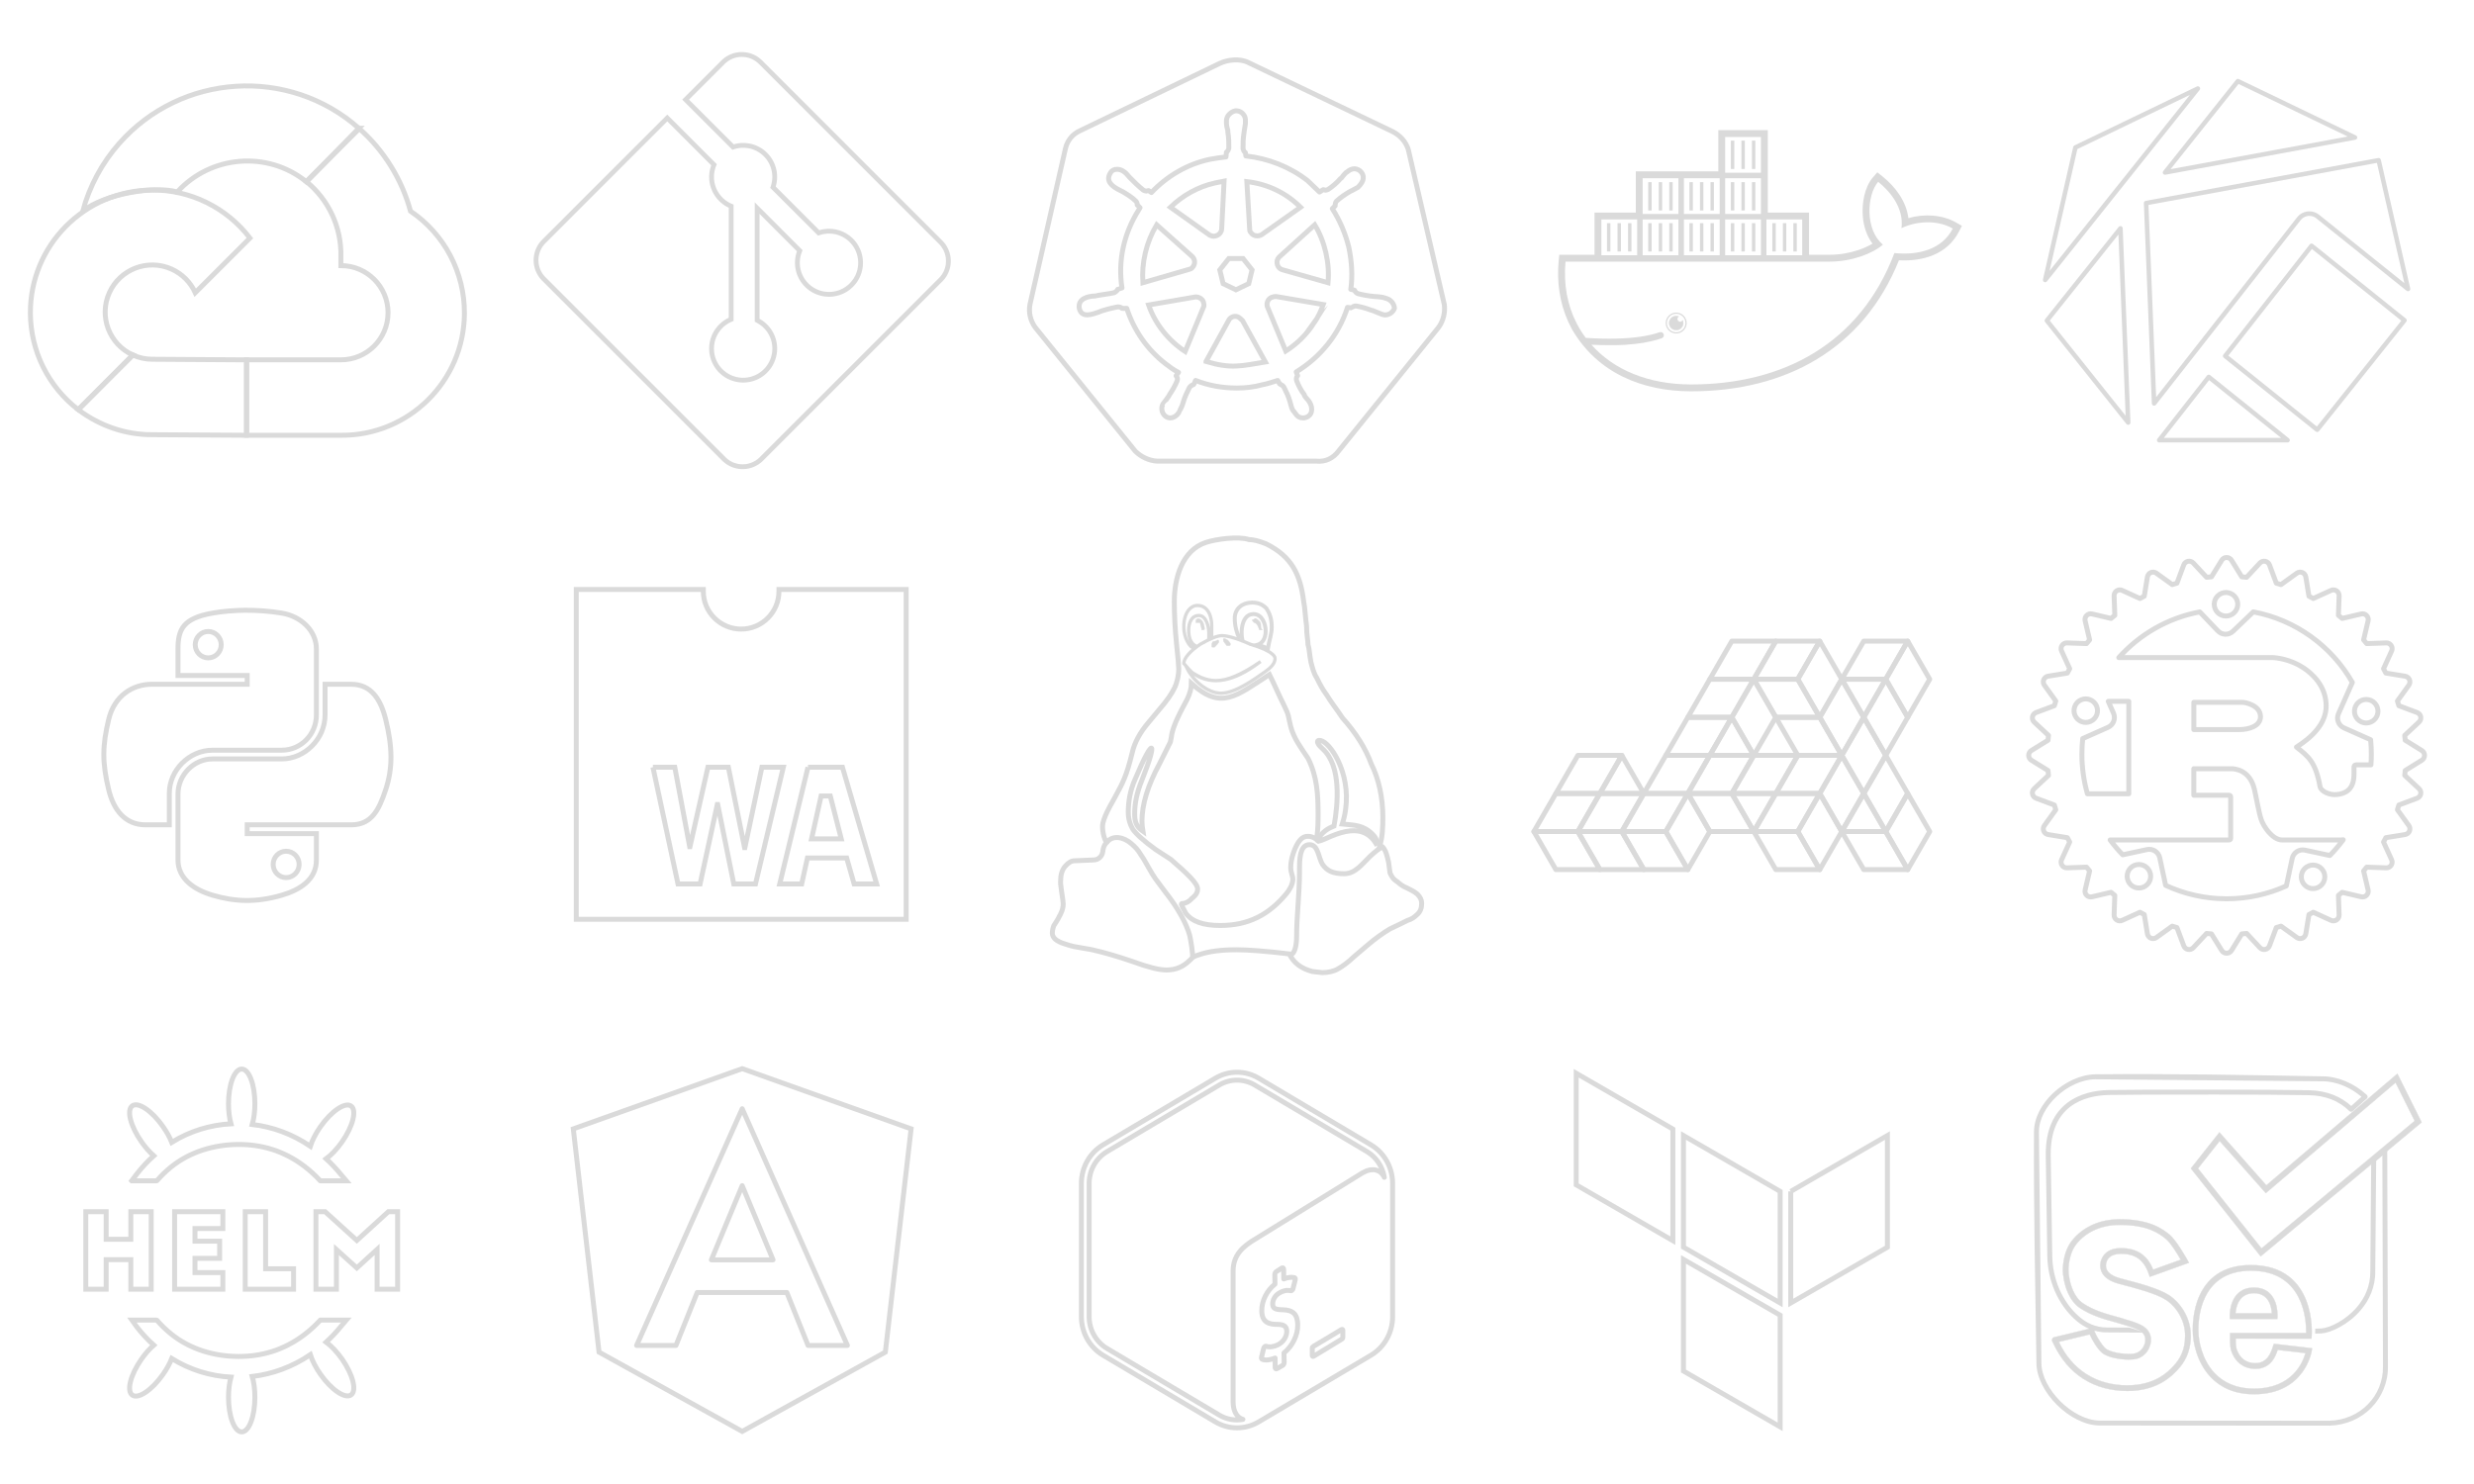 <?xml version="1.0" encoding="UTF-8"?>
<!DOCTYPE svg PUBLIC "-//W3C//DTD SVG 1.1//EN" "http://www.w3.org/Graphics/SVG/1.1/DTD/svg11.dtd">
<!-- Creator: CorelDRAW 2020 (64-Bit) -->
<svg xmlns="http://www.w3.org/2000/svg" xml:space="preserve" width="7500px" height="4500px" version="1.1" style="shape-rendering:geometricPrecision; text-rendering:geometricPrecision; image-rendering:optimizeQuality; fill-rule:evenodd; clip-rule:evenodd"
viewBox="0 0 7500 4500"
 xmlns:xlink="http://www.w3.org/1999/xlink"
 xmlns:xodm="http://www.corel.com/coreldraw/odm/2003">
 <defs>
  <style type="text/css">
   <![CDATA[
    .str3 {stroke:#DADADA;stroke-width:10;stroke-miterlimit:22.926}
    .str7 {stroke:#DADADA;stroke-width:3.72;stroke-miterlimit:22.926}
    .str2 {stroke:#DADADA;stroke-width:15;stroke-miterlimit:22.926}
    .str9 {stroke:#DADADA;stroke-width:15;stroke-miterlimit:22.926}
    .str11 {stroke:#DADADA;stroke-width:15;stroke-miterlimit:22.926}
    .str4 {stroke:#DADADA;stroke-width:12;stroke-miterlimit:22.926}
    .str6 {stroke:#DADADA;stroke-width:0.9;stroke-miterlimit:22.926}
    .str10 {stroke:#DADADA;stroke-width:15;stroke-linejoin:round;stroke-miterlimit:22.926}
    .str5 {stroke:#DADADA;stroke-linecap:round;stroke-linejoin:round;stroke-miterlimit:22.926}
    .str1 {stroke:#DADADA;stroke-width:15;stroke-linecap:round;stroke-linejoin:round;stroke-miterlimit:22.926}
    .str8 {stroke:#DADADA;stroke-width:15;stroke-linecap:round;stroke-linejoin:round;stroke-miterlimit:22.926}
    .str13 {stroke:#DADADA;stroke-width:15;stroke-linecap:round;stroke-linejoin:round;stroke-miterlimit:22.926}
    .str0 {stroke:#2B2A29;stroke-width:18.57;stroke-miterlimit:22.926}
    .str12 {stroke:#DADADA;stroke-width:15;stroke-linecap:round;stroke-linejoin:round;stroke-miterlimit:22.926}
    .fil26 {fill:none}
    .fil29 {fill:none;fill-rule:nonzero}
    .fil15 {fill:#00546B}
    .fil19 {fill:#079948}
    .fil12 {fill:#1A1918}
    .fil1 {fill:#1D91B4}
    .fil16 {fill:#256EA5}
    .fil6 {fill:#264970}
    .fil8 {fill:#2EB67D}
    .fil13 {fill:#326DE6}
    .fil9 {fill:#40BE46}
    .fil14 {fill:#4285F4}
    .fil17 {fill:#499CD2}
    .fil24 {fill:#727272}
    .fil2 {fill:#81B5A1}
    .fil4 {fill:#952225}
    .fil20 {fill:#BE2742}
    .fil3 {fill:#CC0000}
    .fil7 {fill:#D1D1D1}
    .fil5 {fill:#D33833}
    .fil27 {fill:#DADADA}
    .fil10 {fill:#DFDFDF}
    .fil21 {fill:#E24329}
    .fil0 {fill:#E2685D}
    .fil25 {fill:#E8E8E8}
    .fil22 {fill:#EF9325}
    .fil11 {fill:#F04E98}
    .fil18 {fill:#F583B7}
    .fil23 {fill:#F8A6CC}
    .fil28 {fill:#DADADA;fill-rule:nonzero}
    .fil30 {fill:#DADADA;fill-rule:nonzero}
   ]]>
  </style>
 </defs>
<symbol id="Fm98-98-0" viewBox="53551.8 -19583.27 4499.07 4500">
 <polygon class="fil0 str0" points="53561.08,-19573.98 58041.58,-19573.98 58041.58,-15092.55 53561.08,-15092.55 "/>
</symbol>
<symbol id="Fm158-158-0" viewBox="44600.08 -24064.69 4499.07 4500">
 <polygon class="fil1 str0" points="44609.37,-24055.41 49089.87,-24055.41 49089.87,-19573.98 44609.37,-19573.98 "/>
</symbol>
<symbol id="Fm137-137-0" viewBox="53551.8 -77837.19 4499.07 4499.07">
 <polygon class="fil2 str0" points="53561.08,-77827.9 58041.58,-77827.9 58041.58,-73347.4 53561.08,-73347.4 "/>
</symbol>
<symbol id="Fm167-167-0" viewBox="44600.08 -37507.12 4499.07 4499.07">
 <polygon class="fil3 str0" points="44609.37,-37497.83 49089.87,-37497.83 49089.87,-33017.34 44609.37,-33017.34 "/>
</symbol>
<symbol id="Fm152-152-0" viewBox="44600.08 -15101.84 4499.07 4499.07">
 <polygon class="fil4 str0" points="44609.37,-15092.55 49089.87,-15092.55 49089.87,-10612.05 44609.37,-10612.05 "/>
</symbol>
<symbol id="Fm86-86-0" viewBox="53551.8 -1658.48 4499.07 4499.07">
 <polygon class="fil5 str0" points="53561.08,-1649.2 58041.58,-1649.2 58041.58,2831.3 53561.08,2831.3 "/>
</symbol>
<symbol id="Fm134-134-0" viewBox="53551.8 -73356.69 4499.07 4500">
 <polygon class="fil6 str0" points="53561.08,-73347.4 58041.58,-73347.4 58041.58,-68865.97 53561.08,-68865.97 "/>
</symbol>
<symbol id="Fm210-210-0" viewBox="66995.15 7303.45 4499.07 4500">
 <polygon class="fil7 str0" points="67004.44,7312.73 71484.94,7312.73 71484.94,11794.16 67004.44,11794.16 "/>
</symbol>
<symbol id="Fm131-131-0" viewBox="53551.8 -68875.26 4499.07 4500">
 <polygon class="fil8 str0" points="53561.08,-68865.97 58041.58,-68865.97 58041.58,-64384.54 53561.08,-64384.54 "/>
</symbol>
<symbol id="Fm89-89-0" viewBox="53551.8 -6139.91 4499.07 4500">
 <polygon class="fil9 str0" points="53561.08,-6130.62 58041.58,-6130.62 58041.58,-1649.2 53561.08,-1649.2 "/>
</symbol>
<symbol id="Fm110-110-0" viewBox="53551.8 -37507.12 4499.07 4499.07">
 <polygon class="fil3 str0" points="53561.08,-37497.83 58041.58,-37497.83 58041.58,-33017.34 53561.08,-33017.34 "/>
</symbol>
<symbol id="Fm194-194-0" viewBox="44600.08 -77837.19 4499.07 4499.07">
 <polygon class="fil2 str0" points="44609.37,-77827.9 49089.87,-77827.9 49089.87,-73347.4 44609.37,-73347.4 "/>
</symbol>
<symbol id="Fm207-207-0" viewBox="44600.08 7303.45 4499.07 4500">
 <polygon class="fil10 str0" points="44609.37,7312.73 49089.87,7312.73 49089.87,11794.16 44609.37,11794.16 "/>
</symbol>
<symbol id="Fm222-222-0" viewBox="66995.15 11784.87 4499.07 4499.07">
 <polygon class="fil11 str0" points="67004.44,11794.16 71484.94,11794.16 71484.94,16274.66 67004.44,16274.66 "/>
</symbol>
<symbol id="Fm188-188-0" viewBox="44600.08 -68875.26 4499.07 4500">
 <polygon class="fil8 str0" points="44609.37,-68865.97 49089.87,-68865.97 49089.87,-64384.54 44609.37,-64384.54 "/>
</symbol>
<symbol id="Fm161-161-0" viewBox="44600.08 -28545.19 4499.07 4499.07">
 <polygon class="fil12 str0" points="44609.37,-28535.91 49089.87,-28535.91 49089.87,-24055.41 44609.37,-24055.41 "/>
</symbol>
<symbol id="Fm128-128-0" viewBox="53551.8 -64393.83 4499.07 4499.07">
 <polygon class="fil13 str0" points="53561.08,-64384.54 58041.58,-64384.54 58041.58,-59904.05 53561.08,-59904.05 "/>
</symbol>
<symbol id="Fm125-125-0" viewBox="53551.8 -59913.33 4499.07 4500">
 <polygon class="fil14 str0" points="53561.08,-59904.05 58041.58,-59904.05 58041.58,-55422.62 53561.08,-55422.62 "/>
</symbol>
<symbol id="Fm107-107-0" viewBox="53551.8 -33026.62 4499.07 4500">
 <polygon class="fil15 str0" points="53561.08,-33017.34 58041.58,-33017.34 58041.58,-28535.91 53561.08,-28535.91 "/>
</symbol>
<symbol id="Fm155-155-0" viewBox="44600.08 -19583.27 4499.07 4500">
 <polygon class="fil0 str0" points="44609.37,-19573.98 49089.87,-19573.98 49089.87,-15092.55 44609.37,-15092.55 "/>
</symbol>
<symbol id="Fm95-95-0" viewBox="53551.8 -15101.84 4499.07 4499.07">
 <polygon class="fil4 str0" points="53561.08,-15092.55 58041.58,-15092.55 58041.58,-10612.05 53561.08,-10612.05 "/>
</symbol>
<symbol id="Fm122-122-0" viewBox="53551.8 -55431.9 4499.07 4500">
 <polygon class="fil16 str0" points="53561.08,-55422.62 58041.58,-55422.62 58041.58,-50941.19 53561.08,-50941.19 "/>
</symbol>
<symbol id="Fm140-140-0" viewBox="44600.08 2822.02 4499.07 4500">
 <polygon class="fil17 str0" points="44609.37,2831.3 49089.87,2831.3 49089.87,7312.73 44609.37,7312.73 "/>
</symbol>
<symbol id="Fm219-219-0" viewBox="44600.08 11784.87 4499.07 4499.07">
 <polygon class="fil18 str0" points="44609.37,11794.16 49089.87,11794.16 49089.87,16274.66 44609.37,16274.66 "/>
</symbol>
<symbol id="Fm179-179-0" viewBox="44600.08 -55431.9 4499.07 4500">
 <polygon class="fil16 str0" points="44609.37,-55422.62 49089.87,-55422.62 49089.87,-50941.19 44609.37,-50941.19 "/>
</symbol>
<symbol id="Fm225-225-0" viewBox="80446.86 11784.87 4499.07 4499.07">
 <polygon class="fil11 str0" points="80456.15,11794.16 84936.65,11794.16 84936.65,16274.66 80456.15,16274.66 "/>
</symbol>
<symbol id="Fm116-116-0" viewBox="53551.8 -46469.98 4499.07 4500">
 <polygon class="fil19 str0" points="53561.08,-46460.69 58041.58,-46460.69 58041.58,-41979.26 53561.08,-41979.26 "/>
</symbol>
<symbol id="Fm149-149-0" viewBox="44600.08 -10621.34 4499.07 4500">
 <polygon class="fil20 str0" points="44609.37,-10612.05 49089.87,-10612.05 49089.87,-6130.62 44609.37,-6130.62 "/>
</symbol>
<symbol id="Fm76-76-0" viewBox="53551.8 2822.02 4499.07 4500">
 <polygon class="fil17 str0" points="53561.08,2831.3 58041.58,2831.3 58041.58,7312.73 53561.08,7312.73 "/>
</symbol>
<symbol id="Fm146-146-0" viewBox="44600.08 -6139.91 4499.07 4500">
 <polygon class="fil9 str0" points="44609.37,-6130.62 49089.87,-6130.62 49089.87,-1649.2 44609.37,-1649.2 "/>
</symbol>
<symbol id="Fm104-104-0" viewBox="53551.8 -28545.19 4499.07 4499.07">
 <polygon class="fil12 str0" points="53561.08,-28535.91 58041.58,-28535.91 58041.58,-24055.41 53561.08,-24055.41 "/>
</symbol>
<symbol id="Fm101-101-0" viewBox="53551.8 -24064.69 4499.07 4500">
 <polygon class="fil1 str0" points="53561.08,-24055.41 58041.58,-24055.41 58041.58,-19573.98 53561.08,-19573.98 "/>
</symbol>
<symbol id="Fm113-113-0" viewBox="53551.8 -41988.55 4499.07 4500">
 <polygon class="fil21 str0" points="53561.08,-41979.26 58041.58,-41979.26 58041.58,-37497.83 53561.08,-37497.83 "/>
</symbol>
<symbol id="Fm176-176-0" viewBox="44600.08 -50950.48 4499.07 4499.07">
 <polygon class="fil22 str0" points="44609.37,-50941.19 49089.87,-50941.19 49089.87,-46460.69 44609.37,-46460.69 "/>
</symbol>
<symbol id="Fm216-216-0" viewBox="53551.8 11784.87 4499.07 4499.07">
 <polygon class="fil23 str0" points="53561.08,11794.16 58041.58,11794.16 58041.58,16274.66 53561.08,16274.66 "/>
</symbol>
<symbol id="Fm119-119-0" viewBox="53551.8 -50950.48 4499.07 4499.07">
 <polygon class="fil22 str0" points="53561.08,-50941.19 58041.58,-50941.19 58041.58,-46460.69 53561.08,-46460.69 "/>
</symbol>
<symbol id="Fm182-182-0" viewBox="44600.08 -59913.33 4499.07 4500">
 <polygon class="fil14 str0" points="44609.37,-59904.05 49089.87,-59904.05 49089.87,-55422.62 44609.37,-55422.62 "/>
</symbol>
<symbol id="Fm92-92-0" viewBox="53551.8 -10621.34 4499.07 4500">
 <polygon class="fil20 str0" points="53561.08,-10612.05 58041.58,-10612.05 58041.58,-6130.62 53561.08,-6130.62 "/>
</symbol>
<symbol id="Fm143-143-0" viewBox="44600.08 -1658.48 4499.07 4499.07">
 <polygon class="fil5 str0" points="44609.37,-1649.2 49089.87,-1649.2 49089.87,2831.3 44609.37,2831.3 "/>
</symbol>
<symbol id="Fm191-191-0" viewBox="44600.08 -73356.69 4499.07 4500">
 <polygon class="fil6 str0" points="44609.37,-73347.4 49089.87,-73347.4 49089.87,-68865.97 44609.37,-68865.97 "/>
</symbol>
<symbol id="Fm213-213-0" viewBox="80446.86 7303.45 4499.07 4500">
 <polygon class="fil24 str0" points="80456.15,7312.73 84936.65,7312.73 84936.65,11794.16 80456.15,11794.16 "/>
</symbol>
<symbol id="Fm173-173-0" viewBox="44600.08 -46469.98 4499.07 4500">
 <polygon class="fil19 str0" points="44609.37,-46460.69 49089.87,-46460.69 49089.87,-41979.26 44609.37,-41979.26 "/>
</symbol>
<symbol id="Fm170-170-0" viewBox="44600.08 -41988.55 4499.07 4500">
 <polygon class="fil21 str0" points="44609.37,-41979.26 49089.87,-41979.26 49089.87,-37497.83 44609.37,-37497.83 "/>
</symbol>
<symbol id="Fm185-185-0" viewBox="44600.08 -64393.83 4499.07 4499.07">
 <polygon class="fil13 str0" points="44609.37,-64384.54 49089.87,-64384.54 49089.87,-59904.05 44609.37,-59904.05 "/>
</symbol>
<symbol id="Fm164-164-0" viewBox="44600.08 -33026.62 4499.07 4500">
 <polygon class="fil15 str0" points="44609.37,-33017.34 49089.87,-33017.34 49089.87,-28535.91 44609.37,-28535.91 "/>
</symbol>
<symbol id="Fm204-204-0" viewBox="53551.8 7303.45 4499.07 4500">
 <polygon class="fil25 str0" points="53561.08,7312.73 58041.58,7312.73 58041.58,11794.16 53561.08,11794.16 "/>
</symbol>
 <g id="Warstwa_x0020_1">
  <rect class="fil26" width="7500" height="4500"/>
  <g id="Bash">
   <path id="Fill-4" class="fil26 str1" d="M4066.89 4031.75l-84.8 50.67c-2.25,1.3 -3.9,2.83 -3.9,5.55l0 22.09c0,2.71 1.77,3.89 4.01,2.6l86.11 -52.33c2.24,-1.3 2.6,-3.78 2.6,-6.49l0 -19.61c0,-2.72 -1.78,-3.78 -4.02,-2.48z"/>
   <path id="Fill-4_0" class="fil26 str1" d="M3886.3 3845.02c2.83,-1.42 5.08,0.35 5.08,3.89l0.35 29.3c12.29,-4.85 22.92,-6.15 32.6,-3.9 2.01,0.47 2.95,3.42 2.13,6.73l-6.5 25.99c-0.47,2 -1.53,4.01 -2.95,5.19 -0.47,0.59 -1.07,0.95 -1.66,1.3 -0.82,0.47 -1.77,0.59 -2.48,0.36 -4.48,-0.95 -15,-3.31 -31.41,5.07 -17.37,8.74 -23.39,23.86 -23.27,34.96 0.12,13.35 6.97,17.37 30.59,17.84 31.42,0.47 45,14.29 45.35,45.94 0.36,31.07 -16.3,64.49 -41.69,84.93l0.59 29.05c0,3.54 -2.24,7.56 -4.96,8.86l-17.24 9.92c-2.72,1.42 -4.96,-0.24 -5.08,-3.78l-0.24 -28.58c-14.76,6.14 -29.64,7.56 -39.21,3.78 -1.77,-0.71 -2.6,-3.31 -1.89,-6.38l6.26 -26.22c0.47,-2.13 1.65,-4.13 3.07,-5.43 0.59,-0.59 1.06,-0.95 1.65,-1.18 0.95,-0.6 1.89,-0.6 2.72,-0.36 10.28,3.43 23.5,1.89 36.02,-4.49 16.07,-8.15 26.81,-24.56 26.7,-40.75 -0.12,-14.76 -8.15,-20.9 -27.64,-21.02 -24.69,0 -47.72,-4.84 -48.07,-41.22 -0.36,-30 15.23,-61.18 39.92,-80.91l-0.35 -29.29c0,-3.66 2.24,-7.56 5.07,-8.97l16.54 -10.63z"/>
   <path id="Fill-4_1" class="fil26 str1" d="M4156.06 3471.55l-340.39 -202.08c-20.32,-12.05 -42.99,-18.07 -65.67,-18.07 -22.68,0 -45.35,6.02 -65.67,18.07l-340.39 202.08c-40.63,24.1 -65.67,68.74 -65.67,116.93l0 404.18c0,48.18 25.04,92.83 65.67,116.92l340.39 202.09c20.32,12.05 42.99,18.07 65.67,18.07 22.68,0 45.35,-6.02 65.67,-18.07l340.39 -202.09c40.63,-24.09 65.67,-68.74 65.67,-116.92l0 -404.18c0,-48.19 -25.04,-92.83 -65.67,-116.93z"/>
   <path id="Fill-4_2" class="fil26 str1" d="M3696.26 4291l-340.51 -202.09c-33.19,-19.84 -53.98,-56.69 -53.98,-96.25l0 -404.18c0,-39.57 20.79,-76.53 53.98,-96.26l340.51 -202.08c16.3,-9.69 34.84,-14.77 53.74,-14.77 18.9,0 37.44,5.08 53.74,14.77l340.51 202.08c27.99,16.66 46.89,45.47 52.32,77.84 -11.33,-24.1 -36.85,-30.59 -66.49,-13.35l-322.09 199.02c-40.16,23.5 -69.68,49.84 -69.8,98.26l0 396.85c0,28.94 11.69,47.72 29.76,53.15 -5.9,1.07 -11.93,1.78 -17.95,1.78 -18.9,0 -37.44,-5.08 -53.74,-14.77"/>
  </g>
  <g id="Kubernetes">
   <path class="fil26 str2" d="M3984.21 978.13c-21.61,34.49 -51.85,64.72 -86.34,86.34l-56.1 -135.24c-2.95,-11.57 2.84,-23.03 12.88,-27.4 4.37,-1.42 8.62,-2.84 12.99,-2.84l143.86 24.45c-7.21,20.2 -15.83,38.86 -27.29,54.69z"/>
   <path class="fil26 str2" d="M3656.1 1096.12l70.51 -128.03c7.21,-8.62 18.67,-11.58 28.82,-5.79 4.26,2.84 7.09,5.79 11.46,10.04l0 0 69.09 125.2c-73.7,12.28 -104.29,21.26 -179.88,-1.42z"/>
   <path class="fil26 str2" d="M3482.01 924.86l142.44 -24.45c11.46,0 23.03,7.21 24.45,18.78 1.41,4.25 1.41,10.04 -1.42,14.29l0 0 -54.68 132.4c-50.44,-33.07 -90.71,-83.38 -110.79,-141.02z"/>
   <path class="fil26 str2" d="M3506.46 681.67l106.41 94.96 0 0c10.16,8.62 11.58,23.03 2.96,33.19 -2.96,4.25 -5.79,5.67 -11.58,7.09l-139.6 40.39c-4.26,-60.47 10.15,-122.36 41.81,-175.63z"/>
   <path class="fil26 str2" d="M3681.97 555.06l28.82 -5.79 -7.21 143.98 0 0c0,12.87 -11.57,23.03 -24.45,23.03 -4.37,0 -7.2,-1.54 -11.57,-2.96l-119.41 -84.92c37.44,-35.9 83.5,-61.89 133.82,-73.34z"/>
   <path class="fil26 str2" d="M3942.52 628.4l-118.11 83.51c-10.04,5.78 -24.45,4.37 -31.65,-5.79 -2.84,-2.83 -4.26,-5.79 -4.26,-10.04l-8.62 -145.39c63.31,7.2 119.41,34.6 162.64,77.71l0 0z"/>
   <path class="fil26 str2" d="M4025.91 857.3l-136.66 -38.86 0 0c-12.99,-2.95 -20.19,-15.82 -17.36,-28.82 1.54,-4.37 2.95,-7.2 5.79,-10.04l107.95 -97.91c30.71,50.32 45.94,116.93 40.28,175.63z"/>
   <polygon class="fil26 str2" points="3785.55,860.14 3746.69,878.8 3707.95,860.14 3697.8,818.44 3725.2,783.84 3768.31,783.84 3795.71,818.44 "/>
   <path class="fil26 str1" d="M4165.51 898.99c-15.82,-1.41 -33.07,-4.37 -48.9,-8.62 -4.37,-1.42 -8.62,-5.79 -10.15,-10.04 2.71,0 -9.69,-2.48 -11.46,-2.95 5.79,-41.69 2.83,-84.92 -5.79,-126.61 -10.04,-41.7 -27.28,-82.09 -50.31,-118l8.62 -8.62c0,-4.84 0.83,-10.86 4.37,-14.41 12.87,-11.57 25.87,-20.2 40.28,-28.82 2.83,-1.41 5.66,-2.83 8.62,-4.25 5.67,-2.95 10.04,-5.79 15.82,-8.62 11.11,-11.22 24.22,-27.88 10.04,-46.06 -4.25,-5.79 -12.99,-10.16 -20.19,-10.16 -14.77,0 -23.74,11.57 -25.87,11.57 -4.25,4.26 -8.62,8.63 -11.46,13 -1.41,2.83 -4.37,4.25 -5.78,5.66 -10.28,11.82 -22.92,23.04 -36.03,31.66 -2.83,1.42 -5.67,2.95 -8.62,2.95 -3.78,0 -4.72,-1.42 -7.2,-1.53l-11.46 7.2c-11.58,-11.46 -24.45,-23.03 -36.02,-34.49 -53.27,-41.69 -119.41,-67.68 -187.09,-74.88l-1.42 -10.04c-4.25,-2.83 -5.79,-7.2 -7.2,-11.46 0,-15.82 0,-31.65 2.95,-49.01 0,-3.78 1.42,-6.85 1.42,-10.04 1.41,-5.79 1.41,-11.46 2.83,-17.25l0 -8.62c1.42,-14.41 -10.04,-28.82 -24.45,-30.23 -8.62,-1.42 -17.24,2.83 -24.45,10.04 -5.78,5.78 -8.62,12.99 -8.62,20.19l0 7.21c0,5.67 1.42,11.45 2.84,17.24 1.65,3.19 1.41,6.62 1.41,10.04 2.96,15.83 2.96,31.65 2.96,48.9 -1.42,4.37 -2.96,8.74 -7.21,11.57l-1.42 14.41c-15.82,1.42 -31.65,4.25 -49.01,7.21 -67.56,14.41 -129.45,50.31 -176.93,100.75l-8.62 -5.79 -1.54 0c-1.41,0 -2.83,1.42 -5.67,1.42 -2.95,0 -5.78,-1.42 -8.62,-2.84 -15.24,-11.81 -28.35,-25.39 -41.81,-38.86 -4.25,-4.37 -7.2,-8.62 -11.46,-12.99 -1.41,-1.42 -3.78,-2.24 -5.78,-4.37 -5.79,-4.25 -13,-7.09 -20.2,-7.09 -8.62,0 -15.83,2.84 -20.08,10.04 -17.95,26.93 7.8,43.47 27.28,53.27 2.96,1.42 5.79,2.84 8.63,4.25l0 0c14.41,8.62 28.81,17.25 40.39,28.82 5.79,5.79 4.72,14.88 4.25,11.46l0 0 8.62 8.62c-1.41,2.95 -2.83,4.37 -4.25,7.21 -44.64,70.51 -63.31,154.01 -50.43,236.1 -1.3,0.23 -12.76,4.25 -12.88,4.25 -1.53,4.37 -5.78,7.2 -10.15,10.04 -11.46,3.19 -53.39,8.03 -57.52,10.16 -21.73,0 -54.22,8.15 -48.9,37.44 6.85,30.71 38.86,18.19 58.94,11.45 12.04,-6.02 44.41,-13.58 57.63,-15.82 4.85,0 9.34,0.71 12.88,4.37 4.13,0 7.2,0.71 14.41,0 21.61,66.14 61.89,125.19 117.99,168.3 12.99,10.04 24.45,18.67 38.86,25.87l-7.21 10.16c0,1.89 6.5,5.08 2.96,15.82 -5.79,14.41 -14.41,28.71 -23.04,41.7 0,2.48 -19.96,28.82 -20.19,28.82 -6.85,13.7 -2.01,31.3 11.57,38.85 2.84,1.42 7.09,2.84 10.04,2.84 11.46,0 21.62,-7.21 27.29,-17.24 0,-0.48 9.21,-17.72 10.15,-21.62l2.84 -8.62c4.25,-15.71 11.45,-30.12 18.66,-44.65 2.95,-4.25 7.2,-7.2 11.57,-8.62 2.13,0 6.03,-10.51 7.21,-12.99 40.27,15.94 81.97,23.03 125.2,23.03 25.86,0 51.73,-2.83 77.71,-10.04 15.83,-2.83 31.66,-8.62 46.07,-12.87l5.66 10.04c2.13,0 0.48,0.82 3.55,2.24 3.66,1.54 7.08,4.13 9.45,7.8 7.2,14.41 14.41,28.82 18.66,44.64 2.12,7.44 4.72,19.96 8.74,25.87 9.33,9.45 11.57,23.03 31.65,23.03 4.25,0 7.09,-1.42 11.46,-2.84 5.79,-2.95 11.57,-8.62 12.99,-15.82 3.31,-16.66 -4.37,-30.24 -15.83,-41.81 -2.48,-4.85 -5.78,-4.96 -5.78,-10.04 -10.04,-12.99 -17.25,-27.29 -23.04,-41.7 -1.41,-4.13 -1.41,-9.44 1.07,-13.7 0.47,-0.94 0.59,-2.12 1.77,-2.12l-4.25 -11.58c73.34,-44.64 129.45,-113.62 155.43,-195.71l11.46 1.42c0.59,0 5.43,-5.67 14.41,-5.67 15.82,2.84 31.65,7.21 46.06,12.88 2.6,0 14.17,4.96 17.36,6.37 8.27,3.55 19.49,8.04 24.33,8.04 12.99,0 24.45,-8.63 28.82,-20.2 -1.42,-15 -11.81,-26.1 -23.97,-29.65 -7.8,-2.24 -10.87,-3.78 -17.49,-4.37 -4.48,-0.47 -16.65,-1.89 -20.43,-1.89z"/>
   <path class="fil26 str1" d="M4269.09 452.89c-7.2,-23.03 -24.44,-41.81 -46.06,-53.27l-438.9 -210.11c-25.39,-12.76 -62.48,-8.86 -87.28,3.07l-423.54 204.21c-21.62,10.04 -37.44,28.7 -43.23,53.15l-107.84 473.5c-4.37,24.45 1.42,48.9 15.83,69.1l303.54 375.59c17.37,17.24 41.82,28.82 66.26,30.23l483.55 0c25.86,2.84 50.31,-8.62 66.14,-30.23l303.66 -375.59c14.41,-20.2 20.2,-44.65 17.24,-69.1l-109.37 -470.55 0 0z"/>
  </g>
  <g id="Linux">
   <line class="fil26 str2" x1="3747.05" y1="2880.06" x2="3747.05" y2= "2880.06" />
   <path class="fil26 str2" d="M3747.05 2880.06c-45.71,0 -83.03,4.96 -111.74,14.88 -17.36,6.02 -16.18,4.72 -28.22,16.77 -19.61,19.61 -41.81,29.65 -71.11,29.65 -21.37,0 -55.04,-8.27 -100.39,-24.93 -45.83,-15.7 -86.34,-27.75 -121.65,-35.66 -3.55,-0.95 -11.34,-2.48 -23.98,-4.49 -12.28,-2.01 -23.62,-4.02 -33.66,-5.91 -9.1,-2.01 -19.61,-4.96 -30.95,-8.97 -10.86,-3.43 -19.6,-7.92 -26.22,-13.47 -6.02,-5.43 -8.97,-11.69 -8.97,-18.54 0,-6.97 1.53,-14.53 4.49,-22.44 2.83,-4.73 5.9,-9.57 8.85,-13.94 3.07,-4.84 5.67,-9.21 7.44,-13.47 2.6,-4.01 4.37,-7.91 6.15,-12.28 1.77,-3.9 3.42,-7.79 4.37,-12.64 0.82,-4.37 1.77,-8.74 1.77,-13.11 0,-4.37 -1.77,-17.48 -5.32,-40.51 -3.42,-22.68 -2.71,-22.68 -2.71,-28.82 0,-19.25 4.37,-34.49 13.93,-45.35 9.69,-10.99 18.78,-16.66 28.35,-16.66l57.05 -2.48c15.47,0.36 26.34,-11.45 28.23,-23.85 1.77,-12.17 3.42,-19.96 11.93,-29.77 -8.51,-10.63 -15.24,-42.52 -11.11,-58.82 3.31,-13.46 10.16,-29.64 20.55,-49.01l15.24 -27.52c12.64,-23.51 22.2,-40.99 29.17,-58.47 7.44,-17.48 15.36,-43.58 23.98,-78.54 6.97,-30.47 23.62,-61.06 49.72,-91.54l32.72 -39.33c22.68,-26.1 37.56,-47.95 45.83,-65.43 8.27,-17.36 12.64,-39.21 12.64,-56.69 0,-8.74 -2.13,-34.84 -6.97,-78.55 -4.37,-43.58 -6.5,-87.16 -6.5,-126.49 0,-68.74 22.56,-154.49 95.55,-178.82 30.83,-10.28 98.74,-19.37 130.87,-8.74 13.11,0 30.47,4.37 52.32,13.11 76.89,38.5 103.11,92.01 113.39,174.45 4.37,21.85 4.37,43.7 8.74,74.17 0,26.22 4.37,43.7 4.37,56.69 4.37,13.12 4.37,30.6 8.74,52.45 4.37,17.36 8.74,34.84 17.48,47.95 8.62,17.48 17.36,34.84 30.47,52.32 13.11,21.85 30.59,43.58 47.95,69.8 39.33,43.59 69.81,91.66 87.29,139.61 21.85,43.58 34.96,100.28 34.96,160.99 0,30.11 -0.71,59.29 -9.45,87.63 8.74,0 9.45,3.55 13.7,9.57 4.37,6.14 8.74,19.25 13.11,39.68l4.37 32.37c4.37,9.56 8.74,18.78 21.85,26.57 8.74,7.92 17.48,14.41 30.47,19.61 8.74,4.37 21.85,10.51 30.59,18.31 8.74,8.74 13.11,17.95 13.11,27.51 0,14.89 -4.37,25.75 -13.11,33.55 -8.74,8.74 -17.48,14.88 -30.59,18.78 -8.62,4.37 -26.1,13.11 -52.32,25.39 -21.73,12.99 -43.58,28.58 -65.43,47.13l-43.59 37.08c-17.48,17.01 -34.96,29.3 -47.95,36.74 -13.11,7.79 -30.59,11.69 -48.07,11.69l-30.47 -3.43c-34.96,-9.21 -56.7,-26.57 -69.81,-53.26 -69.8,-8.39 -126.49,-12.64 -161.45,-12.64"/>
   <path class="fil26 str2" d="M3439.72 2467.38c0,-30.12 6.03,-62.6 22.09,-101.93 49.49,-123.66 34.02,-132.64 -19.13,-6.26 -18.31,39.33 -22.33,76.77 -22.33,103.35 0,19.72 4.85,36.73 13.47,51.49 9.68,14.41 32.72,35.32 69.45,62.01l46.18 30c49.37,42.76 81.14,72.52 81.14,89.88 0,9.22 -4.37,18.31 -17.48,28.35 -8.74,10.51 -20.55,15.71 -30.47,15.71 -0.95,0 -1.42,0.94 -1.42,3.07 0,0.47 4.37,9.21 13.58,26.22 18.31,24.8 51.97,37.09 104.29,37.09 85.99,0 147.52,-32.6 200.2,-95.91 8.74,-10.51 18.66,-26.34 19.84,-41.69 1.07,-12.88 -6.26,-20.67 -6.26,-38.62 0,-28.35 13.11,-59.77 21.74,-73.71 8.74,-13.93 17.48,-20.43 30.59,-20.43 8.74,0 17.48,2.95 26.22,9.57 4.37,-33.66 4.37,-51.62 4.37,-77.72 0,-60.35 -3.07,-113.38 -30.59,-168.42 -21.26,-31.89 -43.23,-60.83 -52.33,-96.14 -8.5,-32.96 -3.66,-31.07 -20.55,-64.97 -15.59,-30.94 -28.7,-62.36 -43.93,-92.83 -102.41,66.14 -146.46,108.31 -236.58,27.05 0,13.11 -4.37,30.59 -12.99,48.07 -16.06,30.59 -44.29,80.19 -47.6,113.38 -1.77,8.74 -3.07,17.48 -3.9,17.48l-32.71 65.44c-35.32,65.43 -52.68,122.6 -52.68,172.79 0,10.04 0.94,20.44 2.72,30.95 -19.73,-13.59 -24.93,-28.82 -24.93,-53.27z"/>
   <path class="fil26 str2" d="M3615 2903.8c2.83,-5.55 -6.14,-59.65 -8.74,-68.63 -10.75,-37.32 -36.38,-83.03 -73.35,-130.03l-29.64 -39.69c-6.14,-8.27 -13.58,-20.91 -23.15,-37.91 -9.21,-17.01 -17.48,-30.12 -23.98,-39.33 -5.67,-10.04 -14.88,-20.08 -26.57,-30 -21.62,-19.14 -56.34,-28.82 -75.95,-2.25"/>
   <path class="fil26 str2" d="M4192.8 2568.84c-8.04,0 -26.23,15.59 -40.4,28.93 -22.32,21.14 -43.23,51.74 -77.71,51.74 -34.85,0 -52.33,-9.57 -65.44,-28.35 -13.11,-21.02 -12.64,-59.76 -39.21,-59.76 -21.85,0 -30.59,22.67 -30.59,68.5l0 14.41c0,66.49 -8.74,134.17 -8.74,193.58 0,59.53 -21.02,58.94 -21.02,58.94"/>
   <path class="fil26 str3" d="M3821.69 2006.04c-56.69,39.33 -100.51,57.87 -135.35,57.87 -30.59,0 -60.95,-14.17 -87.17,-36.02 17.6,35.08 61.18,74.17 102.52,74.17 42.4,0 98.62,-40.51 134.41,-65.78 15.24,-10.75 29.18,-23.74 29.18,-38.98 0,-7.2 -4.61,-10.63 -9.93,-15.12 -9.56,-8.15 -30.35,-18.3 -64.25,-28.46 -39.21,-17.48 -69.8,-26.22 -87.16,-26.22 -13.11,0 -34.96,8.74 -65.44,26.22 -26.22,17.48 -49.72,40.51 -49.72,57.99 11.57,12.87 21.38,25.98 33.66,33.78 53.62,33.9 118.58,20.67 193.7,-35.55"/>
   <path class="fil26 str4" d="M3768.54 1943.8c-7.44,-7.44 -10.74,-81.74 31.3,-81.74 25.99,0 37.09,29.41 37.09,51.74 0,21.85 -9.8,38.03 -27.28,42.4 18.18,4.49 15,1.18 33.89,10.63 4.26,-26.22 11.81,-43.7 11.81,-65.43 0,-26.23 -7.55,-43.71 -16.18,-56.7 -13.11,-13.11 -26.22,-17.48 -43.7,-17.48 -28.82,0 -52.32,17.84 -52.32,47.95 0,21.86 5.67,43.71 14.29,61.07"/>
   <path class="fil26 str2" d="M4174.96 2563.17c0,-9.69 -1.18,-21.03 -14.29,-33.66 -27.99,-28 -54.8,-27.29 -91.54,-30.83 38.15,-118.35 -18.89,-222.28 -53.74,-247.44 -17.36,-12.52 -34.96,-6.73 -5.67,19.72 57.05,51.5 46.66,166.42 34.37,233.74 -17.36,6.97 -36.96,17.6 -49.96,42.88 0,21.26 126.62,-85.99 180.83,16.65"/>
   <path class="fil26 str3" d="M3625.98 1959.39c-17.48,-8.74 -22.44,-27.52 -22.44,-49.25 0,-19.14 7.56,-43.71 30.59,-43.71 22.92,0 30.48,34.49 30.48,52.45l0 18.54 8.74 -4.73c0,-6.37 0,-20.31 0,-35.66 0,-27.52 -10.75,-61.07 -43.59,-61.07 -45.35,1.3 -54.92,87.4 -19.84,124.14 0.83,0.82 8.62,6.02 9.45,6.85"/>
   <path class="fil27 str5" d="M3681.14 1962.46l0.95 0c8.74,-8.74 13.11,-13.11 13.11,-17.48 0,0 0,-4.37 -4.37,-4.37 0,0 -4.37,4.37 -13.11,4.37 -4.37,4.37 -4.37,8.74 -4.37,13.11 0,3.54 0,4.13 2.24,4.37 2.24,0.12 5.55,0 5.55,0z"/>
   <path class="fil27 str6" d="M3804.8 1889.11c6.03,2.48 9.57,10.28 13.11,21.03l8.74 0c-4.37,-4.37 -4.37,-8.74 -4.37,-13.11 0,-4.37 0,-8.74 -4.37,-13.12 -4.37,-4.37 -8.74,-8.74 -13.11,-8.74 0,0 -4.37,4.37 -8.74,4.37 0,3.67 2.96,4.26 4.02,6.74 0.12,0.23 0.12,0.47 0.23,0.71 0,0 4.02,1.89 4.49,2.12z"/>
   <path class="fil27 str6" d="M3651.5 1907.18c-0.71,-20.08 -9.33,-32.01 -21.74,-32.01 0,0 0,4.37 -4.37,4.37l0 8.75 13.11 0c0,8.74 4.37,13.11 4.37,21.85l5.79 0 2.13 -0.83 0.71 -2.13z"/>
   <path class="fil27 str5" d="M3728.86 1949.47c-1.66,-2.96 -4.61,-5.91 -7.56,-8.86l-8.62 -4.37c-4.37,0 -4.37,0 -4.37,4.37 0,4.37 4.37,8.74 4.37,8.74 4.25,4.37 4.25,8.74 8.62,8.74l4.37 0c0,0 3.42,0 4.25,-2.95 0.59,-2.48 0,-3.67 -1.06,-5.67z"/>
  </g>
  <g id="Selenium">
   <path class="fil28" d="M7060.46 4323.09l-696.42 -0.48c-44.32,-0.66 -92.09,-26.38 -128.57,-62.69 -36.47,-36.31 -61.89,-83.44 -61.97,-127.14 -3.56,-231.88 -8.6,-468.2 -7.43,-699.86 0.05,-43.47 23.61,-86.17 57.97,-118.43 35.53,-33.46 82.92,-56.04 127.69,-56.81 226.47,-2.4 461.31,2.17 688,6.14 23.39,-0.18 47.69,5.05 70.64,14.69 23.67,9.86 46.1,24.35 64.8,41.78 3,2.87 3.19,7.59 0.4,10.62 -0.35,0.25 -0.7,0.5 -0.93,0.74l-42.32 37.67c-2.91,2.68 -7.4,2.57 -10.16,-0.19l0 0c-14.64,-14.47 -32.55,-26.73 -54.3,-35.34 -19.74,-7.72 -42.49,-12.4 -68.97,-12.85 -62.28,-1.22 -171.7,-1.72 -280.77,-1.87 -149.11,-0.11 -298.33,0.49 -325.73,1.26l0 0 -1.18 0.03 0 0c-36.73,1.02 -81.03,9.34 -115.6,35.93 -34.45,26.59 -59.63,71.58 -58.84,146.45l0.02 1.41 0 0 4.68 304.73c1.04,68.21 29.26,137.6 81.02,183.07 22.4,19.69 50.26,33.44 84.29,33.44 17.13,0 40.53,0.06 68.06,0.24 15.19,4.18 27.53,7.97 38.84,13.33 1.31,0.67 2.5,1.34 3.7,2.02 -46.56,-0.36 -85.56,-0.69 -110.73,-0.7 -10.75,0.06 -20.81,-1.19 -30.41,-3.29l-0.25 -0.94 -1.65 0.4c-23.84,-5.83 -44.35,-17.9 -61.84,-33.24 -54.84,-48.07 -84.92,-121.65 -86.03,-193.92l-4.68 -304.72 0 0 -0.02 -1.42c-0.88,-80.53 26.85,-129.49 64.8,-158.66 37.72,-29.04 85.2,-38.04 124.41,-39.13l0 0 1.18 -0.03 0 0c26.57,-0.74 175.91,-1.35 326.09,-1.15 109.53,0.02 219.19,0.64 281.12,1.75 28.25,0.63 52.78,5.62 74.06,14 21.28,8.39 39.3,20.05 54.28,33.69l31.12 -27.79c-16.16,-13.84 -34.77,-25.38 -54.27,-33.46 -21.29,-8.85 -43.58,-13.78 -64.84,-13.55l-688 -6.14c-40.99,0.78 -84.5,21.6 -117.47,52.63 -31.56,29.7 -53.18,68.45 -53.17,107.31l7.42 699.86c0.02,39.69 23.72,82.97 57.56,116.75 34.08,33.9 78.04,57.84 118.35,58.49l696.3 0.48 0.47 -0.01c47.24,-1.32 87.83,-20.16 116.57,-49.31 29.79,-30.12 47,-71.23 46.32,-115.5l-1.89 -639.64 -18.78 16.47 -2.79 333.73c0.75,48.88 -18.26,88.74 -44.14,119.11 -37.72,44.27 -90.64,68.19 -117.79,70.24 -3.66,0.22 -10.62,0.41 -20.19,0.68l-0.03 -1.53c0,-0.12 0.4,-5.09 0.27,-13.48 8.98,-0.13 15.48,-0.31 19.01,-0.64 24.43,-1.86 72.54,-23.87 107.48,-64.88 23.67,-27.83 41.07,-64.34 40.39,-109.08l2.74 -337.28c-0.04,-2.48 1.23,-4.87 3.1,-6.23l33.11 -28.79c3.15,-2.81 7.88,-2.47 10.53,0.65 1.2,1.38 1.81,3.02 1.84,4.67l0 0 2.14 655.58c0.74,48.41 -18.18,93.34 -50.76,126.38 -31.42,31.82 -75.53,52.41 -126.9,53.84 -0.36,0.01 -0.59,0.02 -0.95,-0.09zm-410.99 -295.79l8.39 0.12c-0.06,3.55 0.1,6.38 0.12,8.15l0.02 1.18 0 0c0.03,1.77 0.06,3.66 0.21,5.55l-6.74 -0.05c-0.31,-5.07 -1.1,-10.01 -2,-14.95z"/>
   <path class="fil28 str6" d="M6231.97 4053.95l113.74 -27.52 2.48 7.33c2.36,7.08 8.86,20.19 16.77,32.48 5.91,9.33 12.52,17.95 18.54,23.15 6.38,5.31 18.9,9.68 33.43,12.64 16.42,3.18 34.84,4.48 49.25,3.18 10.63,-1.06 18.9,-5.78 24.92,-12.04 7.8,-8.15 11.81,-18.66 12.52,-27.52 0.47,-7.33 -0.94,-13.47 -4.13,-18.66 -3.43,-5.56 -8.86,-10.04 -16.18,-13.82 -14.29,-7.21 -30.48,-12.05 -51.97,-18.31l-10.28 -3.07 0 0c-3.3,-0.95 -7.44,-2.13 -11.93,-3.31 -28.58,-7.91 -70.04,-19.25 -104.17,-42.4l-0.12 0c-16.41,-11.22 -27.87,-27.99 -35.67,-45.47 -11.69,-26.1 -15.35,-54.33 -15.59,-67.8 -0.12,-12.04 1.42,-27.4 5.08,-42.52 3.19,-12.75 7.91,-25.51 14.53,-36.49 8.62,-14.65 29.05,-39.45 64.01,-56.81 23.04,-11.46 52.45,-19.73 89.06,-19.73 45.12,0 77.36,7.32 100.98,16.65 23.86,9.57 38.63,21.03 49.14,29.53 21.49,17.25 54.45,76.66 54.56,76.89l4.85 8.74 -118.7 42.64 -2.84 -8.15c-7.91,-23.27 -19.13,-38.74 -33.19,-48.31 -13.93,-9.56 -31.3,-13.34 -51.49,-13.34 -16.07,0 -26.58,3.89 -33.43,9.56 -9.33,7.56 -12.05,18.43 -12.05,26.22 0,6.38 1.89,13.59 7.8,20.08 6.61,7.21 18.07,14.06 37.09,19.02l7.32 1.89c42.4,10.98 106.06,27.64 138.19,48.19 18.54,11.93 36.26,30.59 48.78,53.62 10.98,20.31 18.07,43.94 18.07,69.21 0,26.81 -5.32,47.6 -12.88,64.25 -7.55,16.66 -17.36,29.06 -26.45,38.98l0 0.12c-8.98,9.68 -24.21,25.86 -49.02,39.68 -24.68,13.82 -58.58,25.16 -104.53,25.16l0 -0.12c-46.41,-0.11 -93.07,-10.98 -134.29,-37.67 -35.67,-23.15 -66.97,-58 -90.11,-107.72l0 0c-0.71,-1.54 -1.19,-2.36 -1.42,-2.95 -1.77,-3.19 -2.72,-4.85 -1.42,-8.63 1.65,-5.19 3.9,-5.55 8.39,-6.37 0.59,-0.12 1.3,-0.24 2.36,-0.48zm102.99 -7.55l-93.66 22.67c21.5,44.65 49.96,75.95 82.09,96.73 38.15,24.81 81.73,34.97 125.07,35.08l0 0c42.64,0 73.82,-10.39 96.26,-22.91 22.45,-12.52 36.62,-27.4 44.77,-36.38l0.12 0c8.03,-8.97 16.77,-19.96 23.38,-34.6 6.73,-14.65 11.34,-33.19 11.34,-57.29 0,-22.32 -6.14,-43.23 -15.94,-61.18 -11.11,-20.31 -26.7,-36.85 -43.11,-47.36 -29.89,-19.13 -91.89,-35.32 -133.23,-46.06l-7.33 -2.01c-22.55,-5.91 -36.73,-14.41 -45.35,-23.98 -9.33,-10.27 -12.28,-21.38 -12.28,-31.42 0,-11.57 4.25,-27.75 18.3,-39.21 9.57,-8.03 23.74,-13.58 44.18,-13.58 23.38,0 43.82,4.72 61.06,16.42 15.35,10.39 27.64,26.1 36.73,48.78l83.74 -30.24c-9.56,-16.42 -30.94,-51.73 -45.35,-63.19 -9.57,-7.79 -23.27,-18.42 -44.77,-27.05 -21.85,-8.62 -51.96,-15.35 -94.72,-15.35 -33.66,0 -60.59,7.44 -81.5,17.83 -31.3,15.59 -49.37,37.44 -57.04,50.32l0 0c-5.67,9.45 -9.81,20.67 -12.52,32.01 -3.43,13.7 -4.85,27.4 -4.61,38.26 0.12,12.05 3.43,37.33 14.06,61.07 6.61,14.88 16.29,29.05 29.76,38.27 32.01,21.61 71.81,32.59 99.09,40.03 4.26,1.19 8.27,2.25 12.29,3.43l0.12 0 10.15 3.07c22.33,6.61 39.22,11.58 54.81,19.49 10.15,5.2 17.95,11.81 23.03,20.08 5.08,8.15 7.32,17.71 6.61,28.7l0 0.12c-0.94,12.16 -6.49,26.81 -17.12,37.91 -8.63,8.98 -20.44,15.71 -35.79,17.13 -16.06,1.53 -36.14,0.23 -53.98,-3.43 -17.01,-3.31 -32.36,-8.98 -41.1,-16.3 -7.44,-6.26 -15.12,-16.3 -21.85,-26.93 -6.5,-10.04 -12.17,-20.79 -15.71,-28.93zm656.34 -4.26c0.59,-36.61 -6.26,-188.97 -167.84,-188.97 -160.86,0 -159.21,161.57 -158.97,180.94l0 1.42 0 0c0,30 10.63,88.35 50.31,129.45 25.51,26.45 63.19,45.82 118.35,45.82 116.57,0 148.46,-80.66 155.91,-107.71l-84.22 -9.8c-6.38,19.13 -20.67,57.4 -67.44,57.4 -19.96,0 -34.96,-6.26 -46.06,-14.77 -17.84,-13.7 -25.28,-33.19 -27.76,-41.69 -4.01,-13.7 -3.07,-43.82 -3.07,-43.82l0.24 -8.27 230.55 0zm-167.84 -205.98c201.74,0 184.49,214.37 184.37,215.08l-0.47 7.91 -229.96 -0.12c0,9.1 0.36,23.27 2.48,30.48 1.89,6.73 7.8,22.2 21.73,32.95 8.51,6.49 20.08,11.22 35.79,11.22 36.14,0 47.13,-32.72 52.09,-47.6 0.71,-2.13 1.3,-4.02 1.65,-5.08l2.36 -6.14 115.75 13.58 -1.42 8.74c-0.11,0.36 -20.43,130.63 -174.68,130.63 -60.47,0 -102.17,-21.61 -130.51,-51.02 -43.47,-45.12 -55.04,-108.66 -55.04,-141.26l0 0 0 -1.18c-0.24,-21.26 -2.13,-198.19 175.86,-198.19zm-63.77 154.96c0,-0.24 -3.08,-86.69 73.22,-86.69 76.42,0 71.34,86.69 71.34,86.93l-0.35 8.15 -143.98 0 -0.23 -8.39zm73.22 -69.69c-46.18,0 -54.56,42.64 -55.98,61.07l110.31 0c-0.94,-18.31 -8.26,-61.07 -54.33,-61.07z"/>
   <path class="fil28 str6" d="M6663.19 3543.13l192.64 242.48 464.29 -386.58 -57.88 -116.22 -393.42 335.08 -139.84 -158.03 -65.79 83.27zm184.72 259.84l-206.22 -259.84 86.58 -109.61 142.2 160.75 397.33 -338.39 73.46 147.52c-162.64,135.48 -325.28,270.95 -488.03,406.3l-5.32 -6.73z"/>
  </g>
  <g id="_2302008191824">
   <path id="path1948" class="fil26 str2" d="M744.8 1850.49c-35.9,0.24 -70.15,3.31 -100.27,8.62 -88.94,15.71 -105,48.55 -105,109.14l0 79.96 209.88 0 0 26.69 -209.88 0 -78.78 0c-61.06,0 -114.45,36.73 -131.22,106.42 -19.25,80.08 -20.08,129.92 0,213.42 15,62.13 50.55,106.42 111.61,106.42l72.17 0 0 -95.91c0,-69.33 60,-130.39 131.22,-130.39l209.64 0c58.47,0 105,-48.07 105,-106.65l0 -199.96c0,-56.93 -47.95,-99.69 -105,-109.14 -36.02,-6.02 -73.46,-8.74 -109.37,-8.62zm-113.5 64.37c21.61,0 39.33,18.07 39.33,40.16 0,22.08 -17.72,39.92 -39.33,39.92 -21.73,0 -39.45,-17.84 -39.45,-39.92 0,-22.09 17.72,-40.16 39.45,-40.16z"/>
   <path id="path1950" class="fil26 str2" d="M985.39 2074.9l0 93.31c0,72.28 -61.3,133.11 -131.22,133.11l-209.64 0c-57.52,0 -105,49.13 -105,106.65l0 199.96c0,56.81 49.49,90.36 105,106.65 66.38,19.49 130.16,23.04 209.64,0 52.92,-15.35 105,-46.06 105,-106.65l0 -80.08 -209.76 0 0 -26.69 209.76 0 105 0c61.07,0 83.74,-42.52 105,-106.42 21.85,-65.79 20.91,-128.97 0,-213.42 -15.11,-60.71 -43.93,-106.42 -105,-106.42l-78.78 0zm-117.99 506.34c21.73,0 39.45,17.83 39.45,39.8 0,22.21 -17.72,40.16 -39.45,40.16 -21.73,0 -39.33,-17.95 -39.33,-40.16 0,-21.97 17.6,-39.8 39.33,-39.8z"/>
  </g>
  <g id="_2492160823776">
   <path id="path20" class="fil28" d="M2310.83 183.6l545.78 545.79 -10.27 10.27 -545.79 -545.78 0 0 10.28 -10.28zm-113.86 10.28l-10.28 -10.28 0 0 3.19 -3.07 3.43 -2.95 3.54 -2.72 3.54 -2.48 3.78 -2.36 3.78 -2.01 3.78 -2.01 4.02 -1.65 4.01 -1.54 4.02 -1.3 4.02 -1.06 4.13 -0.94 4.25 -0.71 4.13 -0.48 4.26 -0.35 4.13 0 4.25 0 4.25 0.35 4.14 0.48 4.13 0.71 4.14 0.94 4.13 1.06 4.02 1.3 4.01 1.54 3.9 1.65 3.9 2.01 3.78 2.01 3.66 2.36 3.66 2.48 3.42 2.72 3.43 2.95 3.31 3.07 -10.28 10.28 -2.83 -2.6 -2.84 -2.37 -2.83 -2.24 -3.07 -2.13 -3.07 -1.88 -3.08 -1.78 -3.3 -1.65 -3.19 -1.42 -3.43 -1.18 -3.3 -1.18 -3.43 -0.83 -3.42 -0.82 -3.55 -0.59 -3.42 -0.36 -3.55 -0.23 -3.54 -0.12 -3.42 0.12 -3.55 0.23 -3.54 0.36 -3.43 0.59 -3.42 0.82 -3.43 0.83 -3.42 1.18 -3.31 1.18 -3.31 1.42 -3.18 1.65 -3.19 1.78 -3.07 1.88 -2.96 2.13 -2.95 2.24 -2.83 2.37 -2.72 2.6 0 0zm-123.66 103.11l113.38 -113.39 10.28 10.28 -113.39 113.38 -10.27 0 0 -10.27zm0 10.27l-5.08 -5.2 5.08 -5.07 0 10.27zm143.74 143.74l-143.74 -143.74 10.27 -10.27 143.86 143.74 -2.83 12.04 -7.56 -1.77zm7.56 1.77l-4.26 1.42 -3.3 -3.19 7.56 1.77zm101.1 10.87l-10.28 10.27 0 0 -2.36 -2.24 -2.36 -2.13 -2.48 -2.12 -2.48 -1.89 -2.6 -1.89 -2.6 -1.65 -2.6 -1.66 -2.71 -1.53 -2.72 -1.42 -2.83 -1.3 -2.84 -1.3 -2.83 -1.06 -2.84 -1.06 -2.95 -0.95 -2.84 -0.83 -2.95 -0.71 -3.07 -0.59 -2.95 -0.47 -2.96 -0.35 -3.07 -0.36 -2.95 -0.23 -3.07 0 -2.95 0 -3.07 0 -2.96 0.23 -3.07 0.36 -2.95 0.35 -3.07 0.59 -2.95 0.59 -2.96 0.71 -2.95 0.83 -2.83 0.94 -4.73 -13.82 3.43 -1.06 3.42 -0.94 3.43 -0.83 3.42 -0.71 3.55 -0.59 3.42 -0.47 3.54 -0.47 3.55 -0.24 3.42 -0.12 3.55 0 3.54 0.12 3.54 0.24 3.43 0.35 3.54 0.47 3.43 0.59 3.42 0.71 3.55 0.83 3.3 0.94 3.43 1.07 3.3 1.18 3.43 1.3 3.19 1.41 3.31 1.54 3.18 1.77 3.19 1.77 3.07 1.89 3.08 2.01 2.95 2.13 2.95 2.24 2.84 2.48 2.71 2.48 2.72 2.6 0 0zm22.79 98.98l-10.39 10.27 -1.65 -7.56 0.94 -2.83 0.83 -2.96 0.71 -2.95 0.71 -3.07 0.47 -2.95 0.47 -3.07 0.35 -2.96 0.24 -3.07 0.12 -3.07 0 -2.95 -0.12 -3.07 -0.12 -3.07 -0.35 -2.95 -0.36 -3.07 -0.47 -2.96 -0.71 -3.07 -0.71 -2.95 -0.7 -2.95 -0.95 -2.84 -1.06 -2.95 -1.06 -2.84 -1.3 -2.83 -1.3 -2.84 -1.42 -2.71 -1.54 -2.72 -1.65 -2.72 -1.77 -2.59 -1.77 -2.6 -2.01 -2.48 -2.01 -2.48 -2.24 -2.48 -2.25 -2.37 10.28 -10.27 2.72 2.72 2.48 2.83 2.36 2.84 2.36 2.95 2.13 3.07 2 3.07 1.89 3.07 1.78 3.19 1.77 3.19 1.53 3.31 1.42 3.3 1.3 3.31 1.18 3.42 1.06 3.43 0.95 3.43 0.82 3.42 0.71 3.43 0.59 3.54 0.48 3.54 0.23 3.55 0.24 3.42 0.12 3.54 0 3.55 -0.12 3.54 -0.24 3.54 -0.47 3.55 -0.47 3.54 -0.59 3.43 -0.83 3.54 -0.83 3.42 -0.94 3.43 -1.18 3.42 -1.66 -7.55zm-10.39 10.27l-3.19 -3.19 1.54 -4.37 1.65 7.56zm138.66 138.54l-138.66 -138.54 10.39 -10.27 138.55 138.54 -2.84 12.05 -7.44 -1.78zm7.44 1.78l-4.25 1.41 -3.19 -3.19 7.44 1.78zm101.81 10.63l-10.27 10.39 -0.12 0 -2.24 -2.36 -2.48 -2.13 -2.48 -2.01 -2.49 -2 -2.59 -1.89 -2.6 -1.66 -2.72 -1.65 -2.72 -1.54 -2.71 -1.53 -2.84 -1.3 -2.83 -1.18 -2.84 -1.18 -2.95 -0.95 -2.83 -0.94 -2.96 -0.83 -3.07 -0.71 -2.95 -0.59 -2.95 -0.47 -3.07 -0.36 -3.07 -0.35 -2.96 -0.12 -3.07 -0.12 -3.07 0 -2.95 0.12 -3.07 0.24 -3.07 0.35 -2.96 0.36 -3.07 0.59 -2.95 0.59 -2.95 0.82 -2.95 0.83 -2.96 0.95 -4.72 -13.82 3.42 -1.07 3.43 -0.94 3.42 -0.95 3.43 -0.7 3.54 -0.59 3.55 -0.6 3.54 -0.35 3.42 -0.24 3.55 -0.11 3.54 -0.12 3.54 0.12 3.55 0.23 3.54 0.36 3.54 0.47 3.43 0.59 3.54 0.71 3.43 0.83 3.42 0.94 3.43 1.06 3.42 1.18 3.31 1.3 3.31 1.42 3.3 1.54 3.19 1.65 3.19 1.77 3.07 2.01 3.07 2.01 3.08 2.12 2.83 2.25 2.95 2.48 2.84 2.48 2.71 2.6 0 0zm-10.27 10.39l-0.12 0 -0.47 -0.59 0.59 0.59zm10.27 135.35l-10.27 -10.27 0 0 3.07 -3.31 2.95 -3.42 2.72 -3.55 2.6 -3.54 2.24 -3.78 2.13 -3.78 2 -3.9 1.66 -4.01 1.53 -4.02 1.3 -4.01 1.18 -4.14 0.83 -4.25 0.71 -4.13 0.59 -4.26 0.24 -4.25 0.11 -4.25 -0.11 -4.25 -0.24 -4.14 -0.59 -4.25 -0.71 -4.25 -0.83 -4.13 -1.18 -4.14 -1.3 -4.13 -1.53 -4.02 -1.66 -3.89 -2 -3.9 -2.13 -3.78 -2.24 -3.78 -2.6 -3.66 -2.72 -3.43 -2.95 -3.42 -3.07 -3.31 10.27 -10.39 3.67 3.89 3.42 4.02 3.19 4.02 2.95 4.25 2.6 4.37 2.48 4.49 2.24 4.48 2.01 4.61 1.77 4.72 1.54 4.73 1.3 4.84 1.06 4.84 0.83 4.85 0.59 4.96 0.35 4.96 0.12 4.84 -0.12 4.96 -0.35 4.96 -0.59 4.96 -0.83 4.84 -1.06 4.85 -1.3 4.84 -1.54 4.72 -1.77 4.73 -2.01 4.6 -2.24 4.49 -2.48 4.49 -2.6 4.37 -2.95 4.14 -3.19 4.13 -3.42 4.01 -3.67 3.78 0 0zm-145.86 0l10.39 -10.27 0 0 3.31 3.19 3.42 2.95 3.43 2.72 3.66 2.48 3.78 2.36 3.78 2.13 3.9 1.89 4.01 1.77 4.02 1.53 4.01 1.3 4.14 1.06 4.13 0.95 4.25 0.71 4.26 0.47 4.25 0.35 4.25 0.12 4.25 -0.12 4.14 -0.35 4.25 -0.47 4.25 -0.71 4.13 -0.95 4.14 -1.06 4.13 -1.3 4.02 -1.53 3.89 -1.77 3.9 -1.89 3.78 -2.13 3.78 -2.36 3.66 -2.48 3.43 -2.72 3.42 -2.95 3.43 -3.19 10.27 10.27 -3.89 3.67 -4.02 3.42 -4.02 3.19 -4.25 2.95 -4.37 2.72 -4.49 2.48 -4.48 2.24 -4.61 2.01 -4.72 1.77 -4.73 1.54 -4.84 1.3 -4.84 1.06 -4.85 0.83 -4.96 0.59 -4.96 0.35 -4.84 0.12 -4.96 -0.12 -4.96 -0.35 -4.96 -0.59 -4.84 -0.83 -4.85 -1.06 -4.84 -1.3 -4.72 -1.54 -4.73 -1.77 -4.6 -2.01 -4.49 -2.24 -4.49 -2.48 -4.37 -2.72 -4.25 -2.95 -4.02 -3.19 -4.01 -3.42 -3.9 -3.67 0 0zm-20.79 -104.17l10.28 -10.27 1.53 7.91 -1.06 3.07 -1.06 3.07 -1.07 3.07 -0.82 3.07 -0.71 3.19 -0.59 3.07 -0.48 3.19 -0.35 3.19 -0.24 3.19 -0.11 3.19 -0.12 3.19 0.12 3.19 0.23 3.18 0.24 3.19 0.47 3.19 0.59 3.19 0.59 3.19 0.83 3.07 0.82 3.07 1.07 3.07 1.06 3.07 1.3 2.96 1.3 2.95 1.53 2.95 1.54 2.84 1.65 2.83 1.78 2.84 2 2.71 2.01 2.72 2.13 2.6 2.24 2.48 2.48 2.48 -10.39 10.27 -2.72 -2.83 -2.6 -2.95 -2.6 -3.07 -2.36 -3.07 -2.24 -3.19 -2.01 -3.19 -2.01 -3.31 -1.89 -3.43 -1.65 -3.42 -1.54 -3.43 -1.53 -3.42 -1.3 -3.54 -1.18 -3.67 -0.95 -3.54 -0.94 -3.66 -0.71 -3.66 -0.71 -3.66 -0.47 -3.66 -0.36 -3.78 -0.23 -3.67 -0.12 -3.77 0 -3.67 0.24 -3.78 0.23 -3.66 0.47 -3.66 0.59 -3.78 0.71 -3.66 0.83 -3.66 0.95 -3.54 1.06 -3.67 1.3 -3.54 1.3 -3.54 1.65 7.91zm10.28 -10.27l3.42 3.42 -1.89 4.49 -1.53 -7.91zm-129.22 -129.22l129.22 129.22 -10.28 10.27 -129.21 -129.21 -2.13 -5.08 12.4 -5.2zm-12.4 5.2l0 -17.6 12.4 12.4 -12.4 5.2zm0 340.04l0 -340.04 14.53 0 0 340.04 -10.51 6.5 -4.02 -6.5zm4.02 6.5l-4.02 -2.01 0 -4.49 4.02 6.5zm33.66 6.49l-10.28 10.28 0 0 -0.59 -0.71 -0.71 -0.59 -0.7 -0.71 -0.6 -0.59 -0.7 -0.59 -0.71 -0.59 -0.71 -0.59 -0.71 -0.59 -0.71 -0.59 -0.71 -0.59 -0.71 -0.6 -0.7 -0.59 -0.71 -0.47 -0.71 -0.59 -0.71 -0.59 -0.71 -0.47 -0.83 -0.47 -0.7 -0.6 -0.71 -0.47 -0.83 -0.47 -0.71 -0.47 -0.71 -0.47 -0.82 -0.48 -0.71 -0.47 -0.83 -0.47 -0.71 -0.47 -0.83 -0.48 -0.7 -0.35 -0.83 -0.47 -0.83 -0.36 -0.71 -0.47 -0.82 -0.35 6.49 -13.12 0.83 0.48 0.94 0.47 0.95 0.47 0.94 0.59 0.83 0.48 0.95 0.47 0.82 0.47 0.95 0.59 0.82 0.47 0.95 0.59 0.83 0.59 0.94 0.59 0.83 0.48 0.94 0.59 0.83 0.59 0.83 0.59 0.82 0.71 0.95 0.59 0.82 0.59 0.83 0.71 0.83 0.59 0.83 0.71 0.82 0.71 0.83 0.59 0.83 0.7 0.7 0.71 0.83 0.71 0.83 0.71 0.82 0.71 0.71 0.83 0.83 0.7 0.71 0.71 0 0.12zm0 -0.12l0 0 0 0.12 0 -0.12zm0 145.87l-10.28 -10.28 0 0 3.19 -3.3 2.95 -3.43 2.72 -3.54 2.48 -3.66 2.36 -3.78 2.13 -3.78 1.89 -3.9 1.77 -3.9 1.54 -4.13 1.3 -4.02 1.06 -4.13 0.94 -4.14 0.71 -4.25 0.47 -4.25 0.36 -4.25 0.12 -4.25 -0.12 -4.14 -0.36 -4.25 -0.47 -4.25 -0.71 -4.25 -0.94 -4.14 -1.06 -4.13 -1.3 -4.02 -1.54 -4.01 -1.77 -4.02 -1.89 -3.9 -2.13 -3.77 -2.36 -3.78 -2.48 -3.55 -2.72 -3.54 -2.95 -3.43 -3.19 -3.3 10.28 -10.28 3.66 3.78 3.43 4.02 3.18 4.13 2.96 4.13 2.71 4.37 2.48 4.49 2.25 4.49 2.01 4.61 1.77 4.72 1.53 4.73 1.3 4.84 1.07 4.84 0.82 4.84 0.59 4.96 0.36 4.96 0.11 4.85 -0.11 4.96 -0.36 4.96 -0.59 4.96 -0.82 4.84 -1.07 4.84 -1.3 4.85 -1.53 4.72 -1.77 4.73 -2.01 4.6 -2.25 4.49 -2.48 4.49 -2.71 4.37 -2.96 4.25 -3.18 4.02 -3.43 4.01 -3.66 3.9 0 0zm-145.75 0l10.39 -10.28 0 0 3.31 3.07 3.43 2.96 3.42 2.71 3.66 2.6 3.78 2.25 3.78 2.12 3.9 2.01 3.9 1.65 4.01 1.54 4.14 1.3 4.13 1.18 4.13 0.83 4.26 0.7 4.13 0.6 4.25 0.23 4.25 0.12 4.26 -0.12 4.25 -0.23 4.25 -0.6 4.13 -0.7 4.26 -0.83 4.13 -1.18 4.02 -1.3 4.01 -1.54 4.02 -1.65 3.9 -2.01 3.77 -2.12 3.78 -2.25 3.55 -2.6 3.54 -2.71 3.43 -2.96 3.3 -3.07 10.28 10.28 -3.78 3.66 -4.02 3.43 -4.13 3.18 -4.25 2.96 -4.25 2.71 -4.49 2.48 -4.49 2.25 -4.61 1.89 -4.72 1.77 -4.73 1.54 -4.84 1.29 -4.84 1.07 -4.96 0.82 -4.84 0.59 -4.96 0.36 -4.97 0.12 -4.96 -0.12 -4.84 -0.36 -4.96 -0.59 -4.84 -0.82 -4.84 -1.07 -4.85 -1.29 -4.72 -1.54 -4.73 -1.77 -4.6 -2.01 -4.61 -2.13 -4.37 -2.48 -4.37 -2.71 -4.25 -2.96 -4.02 -3.18 -4.01 -3.43 -3.9 -3.66 0 0zm0 -145.87l10.39 10.4 0 0 -3.18 3.3 -2.96 3.43 -2.71 3.54 -2.6 3.55 -2.25 3.78 -2.12 3.77 -2.01 3.9 -1.65 4.02 -1.54 4.01 -1.3 4.02 -1.18 4.13 -0.83 4.14 -0.71 4.25 -0.59 4.25 -0.23 4.25 -0.12 4.14 0.12 4.25 0.23 4.25 0.59 4.25 0.71 4.25 0.83 4.14 1.18 4.13 1.3 4.02 1.54 4.13 1.65 3.9 2.01 3.9 2.12 3.78 2.25 3.78 2.6 3.66 2.71 3.54 2.96 3.43 3.18 3.3 -10.39 10.28 -3.66 -3.9 -3.43 -4.01 -3.07 -4.02 -2.95 -4.25 -2.72 -4.37 -2.48 -4.49 -2.24 -4.49 -2.01 -4.6 -1.77 -4.73 -1.54 -4.72 -1.29 -4.85 -1.07 -4.84 -0.82 -4.84 -0.6 -4.96 -0.35 -4.96 -0.12 -4.96 0.12 -4.85 0.35 -4.96 0.6 -4.96 0.82 -4.84 1.07 -4.84 1.29 -4.84 1.54 -4.73 1.77 -4.72 2.01 -4.61 2.24 -4.49 2.48 -4.49 2.72 -4.37 2.95 -4.13 3.19 -4.13 3.31 -4.02 3.66 -3.78 0 -0.12zm29.29 -15.71l14.53 0 -4.49 6.74 -0.94 0.47 -1.07 0.35 -0.94 0.48 -0.95 0.47 -1.06 0.47 -0.94 0.47 -0.95 0.48 -0.94 0.47 -0.95 0.47 -0.94 0.59 -0.95 0.47 -0.94 0.59 -0.95 0.59 -0.94 0.6 -0.83 0.59 -0.94 0.59 -0.95 0.59 -0.83 0.59 -0.94 0.59 -0.95 0.71 -0.82 0.59 -0.83 0.71 -0.94 0.7 -0.83 0.71 -0.83 0.71 -0.94 0.71 -0.83 0.71 -0.83 0.71 -0.82 0.82 -0.83 0.71 -0.83 0.83 -0.71 0.83 -10.39 -10.4 0.95 -0.82 0.94 -0.95 0.95 -0.94 1.06 -0.83 0.94 -0.83 0.95 -0.94 0.94 -0.83 1.07 -0.83 0.94 -0.82 1.06 -0.71 1.07 -0.83 0.94 -0.71 1.06 -0.82 1.07 -0.71 1.06 -0.71 1.06 -0.71 1.07 -0.71 1.06 -0.71 1.06 -0.71 1.07 -0.59 1.06 -0.59 1.18 -0.7 1.06 -0.6 1.07 -0.59 1.18 -0.59 1.06 -0.59 1.18 -0.47 1.06 -0.59 1.18 -0.47 1.19 -0.59 1.06 -0.48 1.18 -0.47 -4.49 6.73zm14.53 0l0 4.97 -4.49 1.77 4.49 -6.74zm0 -343.22l0 343.22 -14.53 0 0 -343.22 10.04 -6.74 4.49 6.74zm-4.49 -6.74l4.49 1.89 0 4.85 -4.49 -6.74zm-39.33 -8.97l10.39 -10.28 0 0 0.71 0.83 0.83 0.71 0.83 0.82 0.82 0.71 0.83 0.83 0.94 0.71 0.83 0.71 0.83 0.71 0.83 0.7 0.94 0.71 0.83 0.59 0.94 0.71 0.83 0.59 0.94 0.71 0.83 0.59 0.95 0.59 0.94 0.59 0.83 0.59 0.94 0.59 0.95 0.59 0.94 0.48 0.95 0.59 0.94 0.47 0.95 0.59 0.94 0.47 0.95 0.48 0.94 0.47 1.06 0.47 0.95 0.47 0.94 0.36 0.95 0.47 1.06 0.35 -5.55 13.47 -1.18 -0.47 -1.06 -0.48 -1.19 -0.47 -1.18 -0.47 -1.06 -0.59 -1.18 -0.59 -1.06 -0.47 -1.18 -0.6 -1.07 -0.59 -1.06 -0.59 -1.18 -0.71 -1.06 -0.59 -1.07 -0.7 -1.06 -0.6 -1.06 -0.7 -1.07 -0.71 -1.06 -0.71 -1.06 -0.71 -1.07 -0.71 -1.06 -0.83 -0.94 -0.7 -1.07 -0.83 -1.06 -0.83 -0.94 -0.82 -1.07 -0.83 -0.94 -0.83 -0.95 -0.82 -0.94 -0.83 -1.06 -0.95 -0.95 -0.82 -0.94 -0.95 -0.95 -0.94 0 0zm10.39 -10.28l0 0 0 0 0 0zm-30.94 -94.49l10.28 -10.27 1.53 8.03 -1.18 2.95 -1.06 3.07 -0.95 3.07 -0.94 3.19 -0.71 3.19 -0.59 3.07 -0.48 3.19 -0.47 3.19 -0.23 3.19 -0.12 3.31 -0.12 3.19 0.12 3.18 0.12 3.19 0.35 3.19 0.47 3.19 0.48 3.19 0.7 3.19 0.71 3.19 0.95 3.07 0.94 3.07 1.18 3.07 1.18 3.07 1.3 2.95 1.54 2.96 1.53 2.83 1.78 2.84 1.77 2.83 1.89 2.72 2.12 2.71 2.13 2.6 2.24 2.6 2.48 2.48 -10.39 10.28 -2.72 -2.84 -2.71 -3.07 -2.48 -2.95 -2.36 -3.19 -2.25 -3.19 -2.13 -3.31 -2 -3.3 -1.89 -3.31 -1.66 -3.43 -1.53 -3.54 -1.42 -3.54 -1.42 -3.55 -1.06 -3.54 -1.06 -3.66 -0.95 -3.66 -0.71 -3.66 -0.59 -3.66 -0.59 -3.78 -0.35 -3.67 -0.12 -3.77 -0.12 -3.78 0 -3.67 0.24 -3.78 0.35 -3.66 0.36 -3.78 0.59 -3.66 0.82 -3.66 0.83 -3.78 0.95 -3.54 1.18 -3.66 1.3 -3.55 1.3 -3.54 1.65 7.91zm10.28 -10.27l3.42 3.42 -1.89 4.61 -1.53 -8.03zm-141.74 -141.73l141.74 141.73 -10.28 10.27 -141.73 -141.73 0 -10.27 10.27 0zm-10.27 0l5.08 -5.08 5.19 5.08 -10.27 0zm-374.29 374.29l374.29 -374.29 10.27 10.27 -374.17 374.29 -10.39 -10.27 0 0zm10.39 113.86l-10.39 10.27 0 0 -3.08 -3.31 -2.95 -3.42 -2.71 -3.43 -2.48 -3.66 -2.25 -3.66 -2.12 -3.78 -1.89 -3.9 -1.78 -3.89 -1.53 -4.02 -1.3 -4.02 -1.06 -4.13 -0.95 -4.13 -0.71 -4.14 -0.47 -4.25 -0.35 -4.13 0 -4.26 0 -4.13 0.35 -4.25 0.47 -4.13 0.71 -4.26 0.95 -4.13 1.06 -4.02 1.3 -4.13 1.53 -3.9 1.78 -4.01 1.89 -3.78 2.12 -3.9 2.25 -3.66 2.48 -3.55 2.71 -3.54 2.95 -3.42 3.08 -3.19 10.39 10.27 -2.6 2.72 -2.48 2.83 -2.24 2.96 -2.13 2.95 -1.89 3.07 -1.77 3.19 -1.65 3.19 -1.42 3.31 -1.18 3.3 -1.07 3.43 -0.94 3.42 -0.83 3.43 -0.59 3.42 -0.35 3.55 -0.24 3.42 -0.12 3.54 0.12 3.55 0.24 3.54 0.35 3.43 0.59 3.54 0.83 3.43 0.94 3.42 1.07 3.31 1.18 3.42 1.42 3.19 1.65 3.31 1.77 3.07 1.89 3.07 2.13 3.07 2.24 2.84 2.48 2.83 2.6 2.84 0 0zm535.39 556.06l-545.78 -545.79 10.39 -10.27 545.79 545.66 0 0 -10.4 10.4zm113.86 -10.4l10.28 10.4 0 0 -3.19 3.07 -3.43 2.95 -3.54 2.6 -3.54 2.6 -3.78 2.24 -3.78 2.13 -3.78 1.89 -4.02 1.77 -3.9 1.54 -4.13 1.29 -4.02 1.07 -4.13 0.94 -4.25 0.71 -4.13 0.47 -4.26 0.24 -4.13 0.12 -4.25 -0.12 -4.14 -0.24 -4.25 -0.47 -4.13 -0.71 -4.14 -0.94 -4.13 -1.07 -4.02 -1.29 -4.01 -1.54 -3.9 -1.77 -3.9 -1.89 -3.78 -2.13 -3.66 -2.24 -3.66 -2.6 -3.42 -2.72 -3.43 -2.83 -3.31 -3.07 10.4 -10.4 2.71 2.6 2.84 2.48 2.83 2.25 3.07 2.12 3.07 1.89 3.19 1.77 3.19 1.54 3.19 1.54 3.43 1.18 3.3 1.06 3.43 0.94 3.42 0.83 3.55 0.59 3.42 0.36 3.55 0.23 3.54 0.12 3.42 -0.12 3.55 -0.23 3.54 -0.36 3.43 -0.59 3.42 -0.83 3.43 -0.94 3.42 -1.06 3.31 -1.3 3.31 -1.42 3.18 -1.54 3.19 -1.77 3.07 -1.89 2.96 -2.12 2.95 -2.25 2.83 -2.48 2.72 -2.6 0 0zm553.58 -532.91l-543.3 543.31 -10.28 -10.4 543.31 -543.18 10.27 10.27 0 0zm-10.27 -113.86l10.27 -10.27 0 0 3.08 3.3 2.95 3.31 2.71 3.54 2.48 3.55 2.37 3.78 2 3.78 2.01 3.89 1.66 3.9 1.53 4.02 1.3 4.01 1.06 4.14 0.95 4.13 0.71 4.14 0.47 4.13 0.35 4.25 0 4.25 0 4.14 -0.35 4.25 -0.47 4.13 -0.71 4.14 -0.95 4.13 -1.06 4.13 -1.3 4.02 -1.53 4.02 -1.66 4.01 -2.01 3.78 -2 3.78 -2.37 3.78 -2.48 3.54 -2.71 3.55 -2.95 3.42 -3.08 3.19 -10.27 -10.27 2.6 -2.72 2.36 -2.84 2.24 -2.95 2.13 -2.95 1.89 -3.07 1.77 -3.19 1.65 -3.19 1.42 -3.31 1.18 -3.3 1.18 -3.43 0.83 -3.42 0.83 -3.43 0.59 -3.42 0.35 -3.55 0.24 -3.54 0.12 -3.43 -0.12 -3.54 -0.24 -3.54 -0.35 -3.55 -0.59 -3.42 -0.83 -3.43 -0.83 -3.42 -1.18 -3.43 -1.18 -3.3 -1.42 -3.31 -1.65 -3.19 -1.77 -3.19 -1.89 -3.07 -2.13 -2.95 -2.24 -2.96 -2.36 -2.83 -2.6 -2.72 0 0z"/>
  </g>
  <path id="Helm" class="fil26 str2" d="M399.33 4002.93c0.47,0.71 14.88,19.96 15.36,20.67 15.82,20.43 33.07,38.86 51.49,55.39 -12.64,10.99 -25.63,25.52 -37.44,42.52 -33.31,47.6 -45.59,96.38 -27.52,109.02 18.07,12.64 59.76,-15.59 92.95,-63.07 11.46,-16.3 20.44,-32.72 26.46,-47.84 55.16,34.14 116.81,53.04 179.53,56.34 -4.73,17.13 -7.44,38.27 -7.44,61.07 0,57.99 17.95,105 40.04,105 22.08,0 39.92,-47.01 39.92,-105 0,-23.74 -2.96,-45.6 -8.03,-63.08 61.29,-7.2 121.65,-29.17 176.1,-66.02 5.79,17.84 16.18,38.5 30.47,58.94 33.19,47.48 74.88,75.71 92.95,63.07 18.07,-12.76 5.79,-61.54 -27.4,-109.02 -15.35,-21.73 -32.36,-39.45 -48.07,-51.14 15.71,-14.29 30.59,-30.12 44.76,-47.48l16.42 -19.37 -78.78 0c-0.23,0 -0.12,0.12 -0.23,0.36 -15.12,16.29 -31.18,30.94 -48.07,43.81 -62.01,47.13 -130.63,66.74 -201.86,66.15 -71.1,-0.59 -144.68,-21.38 -203.03,-68.86 -14.88,-12.05 -29.05,-25.75 -42.28,-40.87 -0.12,-0.12 -0.35,-0.59 -0.47,-0.59l-75.83 0zm-139.25 -328.7l61.77 0 0 83.74 74.76 0 0 -83.74 61.78 0 0 235.16 -61.78 0 0 -89.65 -74.76 0 0 89.65 -61.77 0 0 -235.16zm269.29 235.16l0 -235.16 146.22 0 0 51.14 -84.45 0 0 38.27 74.77 0 0 52.09 -74.77 0 0 43.22 84.45 0 0 50.44 -146.22 0zm214.02 0l0 -235.16 61.77 0 0 173.15 84.8 0 0 62.01 -146.57 0zm242.24 -235.16l96.14 87.17 95.67 -87.17 27.99 0 0 235.16 -62.24 0 0 -120.71 -61.42 56.1 -61.89 -55.75 0 120.36 -62.12 0 0 -235.16 27.87 0zm-586.3 -93.54c0.47,-0.59 14.88,-19.96 15.36,-20.67 15.82,-20.44 33.07,-38.86 51.49,-55.28 -12.64,-11.1 -25.63,-25.63 -37.44,-42.64 -33.31,-47.48 -45.59,-96.26 -27.52,-108.89 18.07,-12.76 59.76,15.47 92.95,63.07 11.46,16.18 20.44,32.71 26.46,47.71 55.16,-34.13 116.81,-52.91 179.53,-56.22 -4.73,-17.24 -7.44,-38.26 -7.44,-61.06 0,-57.99 17.95,-105 40.04,-105 22.08,0 39.92,47.01 39.92,105 0,23.62 -2.96,45.47 -8.03,63.07 61.29,7.09 121.65,29.06 176.1,66.02 5.79,-17.95 16.18,-38.5 30.47,-58.93 33.19,-47.48 74.88,-75.71 92.95,-63.07 18.07,12.63 5.79,61.41 -27.4,108.89 -15.35,21.85 -32.36,39.57 -48.07,51.15 15.71,14.41 30.59,30.23 44.76,47.48l16.42 19.37 -78.78 0c-0.23,0 -0.12,-0.12 -0.23,-0.24 -15.12,-16.42 -31.18,-30.94 -48.07,-43.82 -62.01,-47.24 -130.63,-66.85 -201.86,-66.26 -71.1,0.71 -144.68,21.5 -203.03,68.86 -14.88,12.05 -29.05,25.87 -42.28,40.98 -0.12,0.12 -0.35,0.48 -0.47,0.48l-75.83 0z"/>
  <g id="Docker">
   <path class="fil27" d="M5359.13 644.58l125.08 0 0 127.92 63.31 0c29.17,0 59.17,-5.2 86.81,-14.53 13.58,-4.61 28.94,-11.1 42.28,-19.13 -17.59,-23.04 -26.69,-52.21 -29.29,-80.91 -3.66,-38.98 4.25,-89.76 30.71,-120.35l13.11 -15.12 15.71 12.52c39.33,31.77 72.52,76.06 78.43,126.49 47.48,-13.93 103.22,-10.63 145.03,13.47l17.25 9.92 -9.1 17.6c-35.31,69.09 -109.37,90.59 -181.77,86.81 -108.3,269.64 -344.05,397.32 -629.88,397.32 -147.64,0 -283.11,-55.16 -360.24,-186.26l-1.29 -2.12 -11.22 -22.8c-26.11,-57.75 -34.73,-120.94 -28.94,-184.01l1.77 -18.9 107.01 0 0 -127.92 125.08 0 0 -125.07 250.15 0 0 -124.97 150 0 0 250.04zm-379.37 -104.17l108.43 0 0 108.43 -108.43 0 0 -108.43zm125.08 0l108.43 0 0 108.43 -108.43 0 0 -108.43zm125.08 0l108.43 0 0 108.43 -108.43 0 0 -108.43zm0 -125.08l108.43 0 0 108.43 -108.43 0 0 -108.43zm0 250.16l108.43 0 0 108.42 -108.43 0 0 -108.42zm-125.08 0l108.43 0 0 108.42 -108.43 0 0 -108.42zm-125.08 0l108.43 0 0 108.42 -108.43 0 0 -108.42zm-125.07 0l108.42 0 0 108.42 -108.42 0 0 -108.42zm500.31 0l108.43 0 0 108.42 -108.43 0 0 -108.42zm409.37 26.46c8.39,-65.2 -40.39,-116.34 -70.63,-140.67 -34.84,40.27 -40.28,145.86 14.41,190.39 -30.47,27.05 -94.84,51.62 -160.63,51.62l-801.61 0c-6.38,68.74 5.66,132.04 33.3,186.25l9.1 16.66c5.78,9.8 12.04,19.25 18.89,28.34l0 0c32.96,2.13 63.31,2.84 91.07,2.25l0 0c54.68,-1.18 99.21,-7.68 132.99,-19.37 5.08,-1.77 10.51,0.94 12.28,6.02 1.77,4.96 -0.94,10.51 -5.9,12.17 -4.49,1.53 -9.21,3.07 -14.06,4.49 0,0 0,0 0,0 -26.57,7.56 -55.15,12.63 -91.89,14.88 2.13,0.12 -2.36,0.35 -2.36,0.35 -1.18,0.12 -2.83,0.24 -4.02,0.36 -14.52,0.82 -30.11,0.94 -46.18,0.94 -17.48,0 -34.6,-0.35 -53.85,-1.3l-0.48 0.36c66.74,75 171.14,120.11 302.01,120.11 277.09,0 512.01,-122.83 616.06,-398.5 73.82,7.56 144.81,-11.34 177.05,-74.29 -51.38,-29.65 -117.52,-20.2 -155.55,-1.06z"/>
   <path class="fil26 str7" d="M5081.46 949.66c16.41,0 29.88,13.35 29.88,29.88 0,16.54 -13.47,29.89 -29.88,29.89 -16.54,0 -30,-13.35 -30,-29.89 0,-16.53 13.46,-29.88 30,-29.88z"/>
   <path class="fil27 str6" d="M5081.46 958.05c2.71,0 5.31,0.59 7.67,1.53 -2.59,1.54 -4.37,4.26 -4.37,7.56 0,4.85 3.9,8.74 8.74,8.74 3.31,0 6.15,-1.89 7.68,-4.6 1.06,2.6 1.65,5.31 1.65,8.26 0,11.82 -9.56,21.38 -21.37,21.38 -11.93,0 -21.5,-9.56 -21.5,-21.38 0,-11.81 9.57,-21.49 21.5,-21.49z"/>
   <g>
    <g>
     <rect class="fil27" x="4871.69" y="676.71" width="10.31" height="85.91"/>
     <rect class="fil27" x="4935.47" y="676.71" width="10.31" height="85.91"/>
    </g>
    <rect class="fil27" x="4903.58" y="676.71" width="10.31" height="85.91"/>
   </g>
   <rect class="fil26" x="4855.16" y="665.96" width="107.95" height="107.48"/>
   <g>
    <g>
     <rect class="fil27" x="4996.65" y="676.71" width="10.31" height="85.91"/>
     <rect class="fil27" x="5060.43" y="676.71" width="10.31" height="85.91"/>
    </g>
    <rect class="fil27" x="5028.54" y="676.71" width="10.31" height="85.91"/>
   </g>
   <g>
    <g>
     <rect class="fil27" x="5121.61" y="676.71" width="10.31" height="85.91"/>
     <rect class="fil27" x="5185.39" y="676.71" width="10.31" height="85.91"/>
    </g>
    <rect class="fil27" x="5153.5" y="676.71" width="10.31" height="85.91"/>
   </g>
   <g>
    <g>
     <rect class="fil27" x="5247.28" y="676.71" width="10.31" height="85.91"/>
     <rect class="fil27" x="5311.06" y="676.71" width="10.31" height="85.91"/>
    </g>
    <rect class="fil27" x="5279.17" y="676.71" width="10.31" height="85.91"/>
   </g>
   <g>
    <g>
     <rect class="fil27" x="5372.95" y="676.71" width="10.31" height="85.91"/>
     <rect class="fil27" x="5436.61" y="676.71" width="10.31" height="85.91"/>
    </g>
    <rect class="fil27" x="5404.84" y="676.71" width="10.31" height="85.91"/>
   </g>
   <g>
    <g>
     <rect class="fil27" x="4996.65" y="552.34" width="10.31" height="85.91"/>
     <rect class="fil27" x="5060.43" y="552.34" width="10.31" height="85.91"/>
    </g>
    <rect class="fil27" x="5028.54" y="552.34" width="10.31" height="85.91"/>
   </g>
   <g>
    <g>
     <rect class="fil27" x="5121.61" y="552.34" width="10.31" height="85.91"/>
     <rect class="fil27" x="5185.39" y="552.34" width="10.31" height="85.91"/>
    </g>
    <rect class="fil27" x="5153.5" y="552.34" width="10.31" height="85.91"/>
   </g>
   <g>
    <g>
     <rect class="fil27" x="5247.28" y="552.34" width="10.31" height="85.91"/>
     <rect class="fil27" x="5311.06" y="552.34" width="10.31" height="85.91"/>
    </g>
    <rect class="fil27" x="5279.17" y="552.34" width="10.31" height="85.91"/>
   </g>
   <g>
    <g>
     <rect class="fil27" x="5247.28" y="426.43" width="10.31" height="85.91"/>
     <rect class="fil27" x="5311.06" y="426.43" width="10.31" height="85.91"/>
    </g>
    <rect class="fil27" x="5279.17" y="426.43" width="10.31" height="85.91"/>
   </g>
  </g>
  <path id="Terraform" class="fil26 str2" d="M5428.7 3612.69l0 338.39 293.03 -169.13 0 -338.63 -293.03 169.37zm-650.43 -358.22l0 338.38 293.03 169.25 0 -338.38 -293.03 -169.25zm325.16 902.95l293.14 169.25 0 -338.5 -293.14 -169.26 0 338.51zm0 -714.1l293.14 169.37 0 338.39 -293.14 -169.25 0 -338.51z"/>
  <path id="Rust" class="fil26 str8" d="M7341.81 2275.83l-50.38 -31.19c-0.42,-4.9 -0.9,-9.8 -1.43,-14.68l43.29 -40.37c4.4,-4.11 6.37,-10.19 5.18,-16.07 -1.15,-5.9 -5.29,-10.76 -10.92,-12.86l-55.34 -20.7c-1.39,-4.79 -2.84,-9.55 -4.34,-14.28l34.53 -47.95c3.51,-4.88 4.24,-11.21 1.94,-16.78 -2.29,-5.53 -7.3,-9.5 -13.23,-10.47l-58.35 -9.5c-2.27,-4.42 -4.63,-8.78 -7.02,-13.1l24.52 -53.83c2.51,-5.48 2,-11.85 -1.35,-16.83 -3.34,-5 -8.99,-7.92 -15.02,-7.69l-59.23 2.06c-3.06,-3.83 -6.18,-7.62 -9.35,-11.35l13.6 -57.69c1.38,-5.86 -0.35,-11.99 -4.62,-16.24 -4.23,-4.25 -10.37,-6 -16.23,-4.63l-57.68 13.6c-3.74,-3.16 -7.53,-6.29 -11.38,-9.35l2.08 -59.23c0.23,-6 -2.7,-11.69 -7.69,-15.02 -5.02,-3.35 -11.35,-3.85 -16.82,-1.37l-53.82 24.54c-4.35,-2.39 -8.7,-4.75 -13.11,-7.03l-9.51 -58.37c-0.96,-5.91 -4.93,-10.93 -10.48,-13.23 -5.54,-2.3 -11.89,-1.56 -16.76,1.95l-47.98 34.52c-4.72,-1.5 -9.47,-2.94 -14.26,-4.32l-20.7 -55.35c-2.1,-5.64 -6.96,-9.78 -12.86,-10.95 -5.89,-1.16 -11.96,0.8 -16.05,5.18l-40.38 43.33c-4.87,-0.54 -9.78,-1.03 -14.68,-1.43l-31.18 -50.39c-3.15,-5.1 -8.74,-8.21 -14.75,-8.21 -6,0 -11.59,3.1 -14.73,8.21l-31.18 50.39c-4.91,0.4 -9.82,0.89 -14.69,1.43l-40.39 -43.33c-4.09,-4.38 -10.17,-6.34 -16.05,-5.18 -5.91,1.18 -10.77,5.31 -12.87,10.95l-20.69 55.35c-4.79,1.38 -9.54,2.83 -14.28,4.32l-47.97 -34.52c-4.87,-3.52 -11.22,-4.26 -16.77,-1.95 -5.54,2.3 -9.52,7.32 -10.48,13.23l-9.51 58.37c-4.41,2.28 -8.76,4.63 -13.11,7.03l-53.82 -24.54c-5.47,-2.5 -11.84,-1.98 -16.81,1.37 -5,3.32 -7.93,9.02 -7.7,15.02l2.06 59.23c-3.83,3.06 -7.62,6.19 -11.37,9.35l-57.68 -13.6c-5.86,-1.36 -12,0.38 -16.25,4.63 -4.26,4.25 -5.99,10.38 -4.62,16.24l13.59 57.69c-3.15,3.74 -6.27,7.53 -9.34,11.35l-59.22 -2.06c-5.98,-0.17 -11.69,2.69 -15.02,7.69 -3.35,4.98 -3.86,11.35 -1.37,16.83l24.54 53.83c-2.39,4.32 -4.75,8.68 -7.03,13.1l-58.36 9.5c-5.92,0.96 -10.92,4.93 -13.23,10.47 -2.29,5.56 -1.54,11.9 1.95,16.78l34.53 47.95c-1.51,4.73 -2.96,9.49 -4.34,14.28l-55.35 20.7c-5.62,2.1 -9.76,6.96 -10.93,12.86 -1.17,5.89 0.79,11.96 5.19,16.07l43.3 40.37c-0.54,4.88 -1.02,9.78 -1.43,14.68l-50.38 31.19c-5.1,3.15 -8.21,8.72 -8.21,14.74 0,6.02 3.11,11.59 8.21,14.73l50.38 31.19c0.41,4.9 0.89,9.8 1.43,14.67l-43.3 40.4c-4.4,4.09 -6.35,10.17 -5.19,16.05 1.17,5.9 5.31,10.75 10.93,12.86l55.35 20.7c1.37,4.79 2.83,9.55 4.34,14.28l-34.53 47.96c-3.51,4.89 -4.25,11.23 -1.95,16.76 2.31,5.56 7.32,9.53 13.24,10.48l58.35 9.49c2.28,4.43 4.62,8.79 7.03,13.13l-24.54 53.81c-2.5,5.47 -1.98,11.83 1.37,16.83 3.35,5.01 9.04,7.93 15.02,7.69l59.2 -2.08c3.09,3.86 6.19,7.63 9.36,11.38l-13.59 57.7c-1.37,5.85 0.36,11.96 4.62,16.21 4.23,4.28 10.39,5.98 16.25,4.61l57.68 -13.59c3.75,3.19 7.54,6.29 11.37,9.34l-2.06 59.24c-0.23,5.99 2.7,11.68 7.7,15.03 4.97,3.33 11.34,3.84 16.81,1.34l53.82 -24.52c4.34,2.41 8.69,4.74 13.11,7.03l9.51 58.33c0.96,5.94 4.93,10.96 10.48,13.24 5.54,2.3 11.9,1.56 16.77,-1.94l47.95 -34.54c4.74,1.5 9.49,2.97 14.29,4.34l20.69 55.33c2.1,5.62 6.96,9.78 12.87,10.93 5.89,1.19 11.96,-0.78 16.05,-5.19l40.39 -43.3c4.87,0.56 9.78,1.03 14.68,1.47l31.19 50.38c3.14,5.07 8.73,8.21 14.73,8.21 6.01,0 11.6,-3.12 14.75,-8.21l31.18 -50.38c4.91,-0.44 9.81,-0.91 14.68,-1.47l40.38 43.3c4.09,4.41 10.17,6.38 16.05,5.19 5.9,-1.16 10.76,-5.31 12.86,-10.93l20.7 -55.33c4.79,-1.37 9.55,-2.84 14.29,-4.34l47.95 34.54c4.88,3.5 11.23,4.25 16.77,1.94 5.55,-2.28 9.51,-7.31 10.47,-13.24l9.52 -58.33c4.4,-2.29 8.76,-4.66 13.1,-7.03l53.82 24.52c5.47,2.5 11.83,1.99 16.82,-1.34 5,-3.35 7.91,-9.03 7.69,-15.03l-2.06 -59.24c3.83,-3.06 7.62,-6.15 11.36,-9.34l57.68 13.59c5.86,1.37 12,-0.33 16.24,-4.61 4.26,-4.25 5.99,-10.36 4.62,-16.21l-13.59 -57.7c3.17,-3.75 6.29,-7.52 9.34,-11.38l59.22 2.08c5.98,0.24 11.69,-2.68 15.02,-7.69 3.35,-5 3.87,-11.36 1.36,-16.83l-24.53 -53.81c2.4,-4.34 4.75,-8.7 7.02,-13.13l58.36 -9.49c5.94,-0.95 10.93,-4.92 13.23,-10.48 2.29,-5.53 1.57,-11.87 -1.95,-16.76l-34.52 -47.96c1.49,-4.73 2.94,-9.49 4.33,-14.28l55.34 -20.7c5.63,-2.11 9.78,-6.96 10.93,-12.86 1.19,-5.89 -0.78,-11.96 -5.18,-16.05l-43.3 -40.4c0.53,-4.87 1.01,-9.77 1.44,-14.67l50.38 -31.19c5.1,-3.14 8.21,-8.72 8.21,-14.73 0,-6.01 -3.1,-11.59 -8.2,-14.74l-0.01 0zm-337.17 417.91c-19.24,-4.15 -31.47,-23.12 -27.35,-42.41 4.12,-19.27 23.07,-31.54 42.3,-27.39 19.24,4.11 31.5,23.11 27.37,42.37 -4.13,19.26 -23.09,31.54 -42.32,27.43l0 0zm-17.12 -115.78c-17.55,-3.76 -34.82,7.41 -38.58,25l-17.88 83.46c-55.2,25.05 -116.49,38.97 -181.04,38.97 -66.02,0 -128.65,-14.6 -184.82,-40.72l-17.88 -83.47c-3.76,-17.56 -21.03,-28.75 -38.57,-24.98l-73.68 15.82c-13.68,-14.08 -26.41,-29.07 -38.1,-44.91l358.53 0c4.06,0 6.77,-0.73 6.77,-4.42l0 -126.83c0,-3.69 -2.71,-4.42 -6.77,-4.42l-104.86 0 0 -80.4 113.41 0c10.36,0 55.36,2.96 69.74,60.48 4.51,17.69 14.4,75.23 21.17,93.66 6.74,20.66 34.19,61.93 63.43,61.93l178.66 0c2.03,0 4.2,-0.23 6.48,-0.64 -12.39,16.84 -25.99,32.78 -40.63,47.67l-75.38 -16.2 0 0zm-495.88 114.03c-19.24,4.15 -38.18,-8.11 -42.32,-27.39 -4.12,-19.3 8.11,-38.25 27.35,-42.4 19.24,-4.12 38.19,8.15 42.32,27.42 4.11,19.26 -8.13,38.25 -27.35,42.38l0 -0.01zm-136.01 -551.52c7.98,18.01 -0.14,39.12 -18.13,47.09 -17.99,7.99 -39.04,-0.14 -47.02,-18.16 -7.98,-18.02 0.14,-39.1 18.13,-47.09 18,-7.98 39.04,0.14 47.02,18.16zm-41.8 99.09l76.75 -34.11c16.4,-7.27 23.81,-26.49 16.52,-42.92l-15.81 -35.75 62.18 0 0 280.25 -125.44 0c-10.88,-38.25 -16.72,-78.61 -16.72,-120.33 0,-15.93 0.86,-31.67 2.51,-47.13l0.01 -0.01zm336.84 -27.22l0 -82.6 148.05 0c7.65,0 54,8.84 54,43.5 0,28.78 -35.55,39.09 -64.79,39.09l-137.27 0 0.01 0.01zm538.07 74.35c0,10.96 -0.4,21.81 -1.2,32.58l-45.01 0c-4.51,0 -6.32,2.95 -6.32,7.37l0 20.67c0,48.66 -27.43,59.24 -51.48,61.94 -22.89,2.58 -48.27,-9.59 -51.4,-23.6 -13.51,-75.96 -36.02,-92.19 -71.56,-120.22 44.11,-28.01 90.01,-69.33 90.01,-124.63 0,-59.73 -40.95,-97.34 -68.85,-115.79 -39.16,-25.81 -82.5,-30.98 -94.2,-30.98l-465.51 0c63.12,-70.45 148.67,-120.36 245.44,-138.52l54.88 57.57c12.4,12.98 32.95,13.47 45.92,1.05l61.4 -58.72c128.65,23.95 237.57,104.03 300.34,213.9l-42.03 94.93c-7.26,16.43 0.15,35.65 16.53,42.93l80.92 35.94c1.4,14.37 2.13,28.88 2.13,43.59l-0.01 -0.01zm-465.19 -480.15c14.22,-13.62 36.77,-13.08 50.38,1.16 13.58,14.27 13.07,36.85 -1.18,50.46 -14.22,13.62 -36.77,13.09 -50.38,-1.17 -13.58,-14.26 -13.06,-36.83 1.18,-50.45zm417.1 335.66c7.96,-18.01 29.01,-26.14 47,-18.15 17.99,7.98 26.11,29.08 18.13,47.09 -7.97,18.02 -29.02,26.15 -47.01,18.16 -17.97,-7.98 -26.09,-29.07 -18.12,-47.1l0 0z"/>
  <g id="Google_x0020_Cloud">
   <path class="fil26 str2" d="M1087.91 388.93c-212.84,-187.91 -538.47,-167 -726.38,45.83 -52.21,59.06 -90,129.45 -110.79,205.63 67.21,-53.5 220.99,-77.48 286.66,-58.23 101.69,-111.85 274.13,-125.9 391.65,-30.82l158.86 -162.41z"/>
   <path class="fil26 str2" d="M1244.52 640.39c-26.34,-96.85 -80.31,-183.9 -155.31,-250.39l-160.52 160.51c67.8,55.28 106.42,138.78 104.77,226.3l0 28.58c78.9,0 142.91,63.9 142.91,142.8 0,78.89 -64.01,142.91 -142.91,142.91l-285.83 0 0 228.78 285.83 0c205.16,1.65 372.87,-163.47 374.41,-368.62 0.94,-124.73 -60.36,-241.3 -163.35,-310.87z"/>
   <path class="fil26 str2" d="M461.57 1318.11l285.71 1.77 0 -228.66 -285.71 -1.89c-20.43,0 -40.51,-4.37 -59.06,-12.88l-165.35 165.83c64.61,48.78 143.39,76.18 224.41,75.83z"/>
   <path class="fil26 str2" d="M461.57 576.14c-205.39,1.18 -370.63,168.54 -369.45,373.82 0.71,114.57 54.21,222.52 145.04,292.32l165.71 -165.71c-71.81,-32.48 -103.82,-117.16 -71.34,-188.97 32.48,-71.93 117.16,-103.94 188.98,-71.46 31.65,14.29 57.04,39.8 71.45,71.46l165.71 -165.71c-70.51,-92.25 -180.12,-146.22 -296.1,-145.75z"/>
  </g>
  <path id="WebAssembly" class="fil29 str9" d="M2361.42 1787.56c0,1.77 0,3.53 0,5.39 0,63.34 -51.34,114.66 -114.65,114.66 -63.34,0 -114.66,-51.34 -114.66,-114.66l0 0c0,-1.86 0,-3.62 0,-5.39l-385.07 0 0 1000 1000 0 0 -1000 -385.62 0zm-382.09 538.91l66.28 0 45.24 240.96 0.82 0 54.38 -240.96 61.99 0 49.12 243.92 0.96 0 51.57 -243.92 65 0 -84.46 354.06 -65.77 0 -48.71 -240.96 -1.27 0 -52.14 240.96 -67 0 -76.01 -354.06zm470.08 0l104.48 0 103.76 354.06 -68.37 0 -22.56 -78.79 -119.02 0 -17.42 78.79 -66.59 0 85.72 -354.06zm39.77 87.27l-28.9 129.9 89.97 0 -33.19 -129.9 -27.88 0z"/>
  <g id="Kubeflow">
   <g>
    <path class="fil30" d="M6523.41 1223.57l-24.22 -607.51 13.74 -0.54 24.22 607.5 -1.46 4.51 -12.28 -3.96zm13.74 -0.55c0.15,3.79 -2.81,6.99 -6.6,7.14 -3.79,0.15 -6.99,-2.8 -7.14,-6.59l13.74 -0.55zm437.38 -555.48l-438.84 559.99 -10.82 -8.48 438.84 -559.99 10.83 8.48 -0.01 0zm-10.82 -8.48c2.34,-2.99 6.67,-3.52 9.65,-1.17 2.99,2.34 3.52,6.66 1.17,9.65l-10.82 -8.48zm31.8 -17.81l1.58 13.65 -0.01 0 -0.83 0.11 -0.83 0.13 -0.82 0.15 -0.81 0.16 -0.81 0.19 -0.81 0.21 -0.8 0.22 -0.79 0.25 -0.78 0.26 -0.78 0.29 -0.77 0.3 -0.75 0.32 -0.75 0.34 -0.75 0.36 -0.73 0.37 -0.72 0.4 -0.72 0.41 -0.7 0.43 -0.7 0.45 -0.68 0.46 -0.67 0.48 -0.66 0.5 -0.64 0.51 -0.64 0.53 -0.62 0.54 -0.61 0.57 -0.6 0.57 -0.58 0.6 -0.57 0.61 -0.56 0.62 -0.54 0.64 -0.52 0.66 -10.83 -8.48 0.74 -0.92 0.76 -0.9 0.79 -0.89 0.8 -0.86 0.83 -0.83 0.84 -0.82 0.85 -0.79 0.88 -0.77 0.9 -0.75 0.91 -0.72 0.93 -0.7 0.95 -0.68 0.96 -0.65 0.98 -0.63 0.99 -0.61 1 -0.58 1.03 -0.55 1.03 -0.53 1.05 -0.51 1.05 -0.48 1.08 -0.45 1.08 -0.43 1.1 -0.4 1.1 -0.37 1.12 -0.35 1.12 -0.32 1.14 -0.29 1.14 -0.26 1.15 -0.24 1.16 -0.21 1.17 -0.17 1.17 -0.15 0 0zm0 0c3.77,-0.44 7.18,2.27 7.62,6.04 0.43,3.77 -2.27,7.18 -6.05,7.61l-1.57 -13.65zm35.02 10.08l-8.6 10.73 0 0 -0.66 -0.52 -0.67 -0.5 -0.69 -0.48 -0.69 -0.46 -0.7 -0.45 -0.71 -0.42 -0.73 -0.41 -0.73 -0.39 -0.74 -0.37 -0.74 -0.36 -0.76 -0.33 -0.76 -0.31 -0.77 -0.3 -0.78 -0.27 -0.78 -0.26 -0.78 -0.24 -0.79 -0.22 -0.81 -0.2 -0.8 -0.18 -0.81 -0.15 -0.81 -0.15 -0.82 -0.11 -0.82 -0.1 -0.82 -0.08 -0.83 -0.06 -0.83 -0.04 -0.83 -0.02 -0.84 0.01 -0.83 0.02 -0.84 0.04 -0.83 0.07 -0.84 0.08 -1.58 -13.65 1.18 -0.13 1.17 -0.09 1.18 -0.06 1.18 -0.03 1.18 -0.01 1.17 0.03 1.17 0.05 1.16 0.09 1.16 0.11 1.16 0.14 1.16 0.17 1.14 0.19 1.14 0.23 1.14 0.25 1.12 0.28 1.12 0.31 1.12 0.34 1.1 0.36 1.09 0.39 1.09 0.41 1.07 0.45 1.07 0.47 1.05 0.5 1.05 0.52 1.03 0.55 1.01 0.57 1.01 0.6 0.99 0.63 0.97 0.65 0.97 0.68 0.94 0.71 0.93 0.72 0 0zm0 0c2.96,2.38 3.44,6.71 1.06,9.67 -2.37,2.96 -6.7,3.43 -9.66,1.06l8.6 -10.73zm265.17 230.38l-273.77 -219.65 8.6 -10.73 273.77 219.65 2.41 3.83 -11.01 6.9zm8.6 -10.73c2.97,2.38 3.44,6.7 1.06,9.67 -2.37,2.96 -6.7,3.43 -9.66,1.06l8.6 -10.73zm-86.7 -386.56l89.11 390.39 -13.41 3.06 -89.1 -390.39 5.45 -8.29 7.95 5.23zm-13.4 3.06c-0.85,-3.7 1.47,-7.39 5.17,-8.23 3.7,-0.84 7.39,1.47 8.23,5.17l-13.4 3.06zm-699.39 121.55l704.84 -129.84 2.49 13.52 -704.84 129.84 -8.11 -6.49 5.62 -7.03zm2.49 13.52c-3.73,0.69 -7.31,-1.78 -8,-5.51 -0.69,-3.74 1.78,-7.32 5.51,-8.01l2.49 13.52z"/>
   </g>
   <g>
    <path class="fil30" d="M6934.9 1341.64l-389.28 0 0 -13.75 389.28 0 4.31 1.51 -4.31 12.24zm0 -13.75c3.8,0 6.88,3.08 6.88,6.87 0,3.8 -3.08,6.88 -6.88,6.88l0 -13.75zm-234.71 -190.24l239.02 191.75 -8.61 10.72 -239.01 -191.74 -1.11 -9.6 9.71 -1.13zm-8.6 10.73c-2.96,-2.38 -3.44,-6.71 -1.06,-9.67 2.37,-2.96 6.7,-3.43 9.66,-1.06l-8.6 10.73zm-151.38 182.14l150.27 -191.74 10.82 8.48 -150.27 191.74 -5.41 2.64 -5.41 -11.12zm10.82 8.48c-2.34,2.99 -6.66,3.51 -9.65,1.17 -2.99,-2.34 -3.51,-6.66 -1.17,-9.65l10.82 8.48z"/>
   </g>
   <g>
    <path class="fil30" d="M6740.35 1075.14l261.77 -334.04 10.82 8.48 -261.77 334.04 -9.72 1.13 -1.1 -9.61zm10.82 8.48c-2.34,2.99 -6.67,3.52 -9.65,1.18 -2.99,-2.35 -3.52,-6.67 -1.17,-9.66l10.82 8.48zm269.22 224.9l-278.94 -223.77 8.61 -10.73 278.93 223.78 1.08 9.65 -9.68 1.07zm8.6 -10.72c2.96,2.37 3.44,6.7 1.06,9.66 -2.37,2.96 -6.7,3.44 -9.66,1.06l8.6 -10.72zm265.67 -322.14l-264.59 331.79 -10.75 -8.58 264.59 -331.78 9.67 -1.08 1.08 9.65zm-10.75 -8.57c2.36,-2.97 6.69,-3.46 9.66,-1.09 2.97,2.36 3.45,6.69 1.09,9.66l-10.75 -8.57zm-272.08 -227.12l281.75 226.04 -8.6 10.73 -281.75 -226.04 -1.11 -9.6 9.71 -1.13zm-8.6 10.73c-2.96,-2.38 -3.44,-6.7 -1.06,-9.67 2.37,-2.96 6.7,-3.43 9.66,-1.06l-8.6 10.73z"/>
   </g>
   <g>
    <path class="fil30" d="M6427.36 552.84l10.75 8.57 -0.18 0.21 0.52 -0.68 -0.86 1.05 0 0 0.86 -1.05 -0.86 1.05 0.85 -1.04 -0.86 1.05 0 0 0.86 -1.05 0 0 0 0.01 -0.01 0 -0.86 1.05 0 0 0.86 -1.05 0 0 0 0.01 -0.86 1.04 0 0.01 0.85 -1.05 0.43 -0.74 -0.43 0.75 0 0 -0.22 0.31 -0.64 0.74 0.85 -1.05 0.43 -0.73 0 0 -1.29 1.79 0 0 1.29 -1.79 -0.39 0.68 -11.53 -7.49 -0.38 0.66 1.29 -1.78 0 -0.01 -1.29 1.79 0 0 0.43 -0.75 0.86 -1.04 -0.63 0.73 -0.22 0.31 0 0 -0.43 0.73 0.43 -0.74 0.86 -1.05 0 0 -0.85 1.05 0 0 0 -0.01 0.86 -1.05 0 0 -0.86 1.05 0.01 0 0 0 0 -0.01 0.86 -1.05 0 0 -0.86 1.05 0.86 -1.05 -0.85 1.05 0.85 -1.05 0.01 -0.01 -0.86 1.05 0.53 -0.69 -0.18 0.22zm0.18 -0.22c2.48,-2.87 6.82,-3.18 9.69,-0.69 2.87,2.48 3.18,6.83 0.7,9.69l-10.39 -9zm240.78 -279.89l-230.21 288.68 -10.75 -8.57 230.21 -288.68 2.39 -1.91 8.36 10.48zm-10.75 -8.57c2.37,-2.97 6.69,-3.46 9.66,-1.09 2.97,2.36 3.46,6.69 1.09,9.66l-10.75 -8.57zm-368.86 176.87l371.25 -178.78 5.97 12.39 -371.25 178.78 -9.69 -7.73 3.72 -4.66zm5.97 12.39c-3.42,1.64 -7.53,0.21 -9.18,-3.21 -1.65,-3.42 -0.21,-7.53 3.21,-9.18l5.97 12.39zm-101.38 394.01l91.69 -401.74 13.41 3.06 -91.7 401.74 -1.32 2.75 -12.08 -5.81zm13.4 3.06c-0.84,3.7 -4.53,6.01 -8.23,5.17 -3.7,-0.85 -6.02,-4.53 -5.17,-8.23l13.4 3.06zm231.36 -289.02l-232.68 291.77 -10.75 -8.57 232.68 -291.77 11.14 8.03 -0.39 0.54zm-10.75 -8.57c2.37,-2.97 6.69,-3.46 9.66,-1.09 2.97,2.36 3.46,6.69 1.09,9.66l-10.75 -8.57z"/>
   </g>
   <g>
    <path class="fil30" d="M6446.32 1285.66l-246.58 -309.18 10.75 -8.58 246.58 309.19 1.49 4.01 -12.24 4.56zm10.75 -8.57c2.36,2.97 1.88,7.3 -1.09,9.66 -2.97,2.37 -7.3,1.88 -9.66,-1.09l10.75 -8.57zm-21.98 -584.93l23.47 588.94 -13.74 0.55 -23.47 -588.94 1.49 -4.56 12.25 4.01zm-13.74 0.55c-0.15,-3.79 2.8,-6.99 6.59,-7.14 3.8,-0.15 7,2.8 7.15,6.59l-13.74 0.55zm-221.61 275.19l223.1 -279.75 10.75 8.58 -223.1 279.75 -10.75 0 0 -8.58zm10.75 8.58c-2.36,2.96 -6.69,3.45 -9.66,1.08 -2.96,-2.36 -3.45,-6.69 -1.09,-9.66l10.75 8.58z"/>
   </g>
   <g>
    <path class="fil30" d="M6787.21 239.82l354.99 170.95 -5.96 12.39 -355 -170.96 -2.39 -10.48 8.36 -1.9zm-5.97 12.38c-3.42,-1.64 -4.86,-5.75 -3.21,-9.17 1.65,-3.42 5.76,-4.86 9.18,-3.21l-5.97 12.38zm-223.32 266.57l220.93 -277.05 10.75 8.58 -220.93 277.04 -4.13 2.47 -6.62 -11.04zm10.75 8.57c-2.36,2.97 -6.69,3.45 -9.66,1.09 -2.97,-2.37 -3.45,-6.7 -1.09,-9.66l10.75 8.57zm571.79 -103.62l-575.92 106.09 -2.49 -13.52 575.92 -106.09 4.23 0.57 -1.74 12.95zm-2.49 -13.52c3.74,-0.69 7.32,1.78 8.01,5.52 0.69,3.73 -1.78,7.32 -5.52,8l-2.49 -13.52z"/>
   </g>
  </g>
  <g id="JAX">
   <polygon class="fil29 str10" points="4783.33,2290.55 4716.66,2406.05 4850,2406.05 4916.67,2290.55 "/>
   <polygon class="fil29 str10" points="4650,2521.52 4716.66,2406.05 4850,2406.05 4783.33,2521.52 "/>
   <polygon class="fil29 str10" points="4983.33,2406.05 4850,2406.05 4783.33,2521.52 4916.67,2521.52 "/>
   <polygon class="fil29 str10" points="5116.67,2406.05 4983.33,2406.05 4916.67,2521.52 5050,2521.52 "/>
   <polygon class="fil29 str10" points="5050,2290.55 4983.33,2406.05 5116.67,2406.05 5183.33,2290.55 "/>
   <polygon class="fil29 str10" points="5116.67,2175.09 5050,2290.55 5183.33,2290.55 5250,2175.09 "/>
   <polygon class="fil29 str10" points="5183.33,2059.62 5116.67,2175.09 5250,2175.09 5316.67,2059.62 "/>
   <polygon class="fil29 str10" points="5250,1944.15 5183.33,2059.62 5316.67,2059.62 5383.33,1944.15 "/>
   <polygon class="fil29 str10" points="4650,2521.52 4716.66,2636.98 4850,2636.98 4783.33,2521.52 "/>
   <polygon class="fil29 str10" points="4983.33,2636.98 4850,2636.98 4783.33,2521.52 4916.67,2521.52 "/>
   <polygon class="fil29 str10" points="5116.67,2636.98 4983.33,2636.98 4916.67,2521.52 5050,2521.52 "/>
   <polygon class="fil29 str10" points="5183.33,2521.52 5116.67,2406.05 5050,2521.52 5116.67,2636.98 "/>
   <polygon class="fil29 str10" points="5316.67,2290.55 5250,2175.09 5183.33,2290.55 "/>
   <polygon class="fil29 str10" points="5316.67,2059.62 5250,2175.09 5316.67,2290.55 5383.33,2175.09 "/>
   <polygon class="fil29 str10" points="4983.33,2406.05 4916.67,2290.55 4850,2406.05 "/>
   <polygon class="fil29 str10" points="5316.67,2290.55 5183.33,2290.55 5116.67,2406.05 5250,2406.05 "/>
   <polygon class="fil29 str10" points="5450,2290.55 5316.67,2290.55 5250,2406.05 5383.33,2406.05 "/>
   <polygon class="fil29 str10" points="5583.33,2059.62 5516.67,1944.15 5450,2059.62 5516.67,2175.09 "/>
   <polygon class="fil29 str10" points="5650,2175.09 5583.33,2059.62 5516.67,2175.09 5583.33,2290.55 "/>
   <polygon class="fil29 str10" points="5716.67,2290.55 5650,2175.09 5583.33,2290.55 5650,2406.05 "/>
   <polygon class="fil29 str10" points="5783.34,2406.05 5716.67,2290.55 5650,2406.05 5716.67,2521.52 "/>
   <polygon class="fil29 str10" points="5850,2521.52 5783.34,2406.05 5716.67,2521.52 5783.34,2636.98 "/>
   <polygon class="fil29 str10" points="5783.34,1944.15 5716.67,2059.62 5783.34,2175.09 5850,2059.62 "/>
   <polygon class="fil29 str10" points="5650,2175.09 5716.67,2059.62 5783.34,2175.09 5716.67,2290.55 "/>
   <polygon class="fil29 str10" points="5583.33,2290.55 5516.67,2406.05 5583.33,2521.52 5650,2406.05 "/>
   <polygon class="fil29 str10" points="5516.67,2636.98 5450,2521.52 5516.67,2406.05 5583.33,2521.52 "/>
   <polygon class="fil29 str10" points="5383.33,2636.98 5316.67,2521.52 5450,2521.52 5516.67,2636.98 "/>
   <polygon class="fil29 str10" points="5250,2406.05 5116.67,2406.05 5183.33,2521.52 5316.67,2521.52 "/>
   <polygon class="fil29 str10" points="5383.33,2406.05 5250,2406.05 5316.67,2521.52 "/>
   <polygon class="fil29 str10" points="5383.33,2175.09 5450,2290.55 5583.33,2290.55 5516.67,2175.09 "/>
   <polygon class="fil29 str10" points="5450,2059.62 5316.67,2059.62 5383.33,2175.09 5516.67,2175.09 "/>
   <polygon class="fil29 str10" points="5783.34,2636.98 5716.67,2521.52 5583.33,2521.52 5650,2636.98 "/>
   <polygon class="fil29 str10" points="5650,2406.05 5583.33,2521.52 5716.67,2521.52 "/>
   <polygon class="fil29 str10" points="5516.67,1944.15 5383.33,1944.15 5316.67,2059.62 5450,2059.62 "/>
   <polygon class="fil29 str10" points="5516.67,2406.05 5383.33,2406.05 5316.67,2521.52 5450,2521.52 "/>
   <polygon class="fil29 str10" points="5583.33,2290.55 5450,2290.55 5383.33,2406.05 5516.67,2406.05 "/>
   <polygon class="fil29 str10" points="5783.34,1944.15 5650,1944.15 5583.33,2059.62 5716.67,2059.62 "/>
   <polygon class="fil29 str10" points="5650,2175.09 5583.33,2059.62 5716.67,2059.62 "/>
  </g>
  <g id="Angular">
   <polygon class="fil26 str11" points="2250,3240.51 1737.96,3423.11 1816.05,4100.16 2250,4340.51 2683.95,4100.16 2762.04,3423.11 "/>
   <polygon class="fil29 str12" points="2250,3820.21 2343.5,3820.21 2250,3595.26 2156.5,3820.21 "/>
   <polygon class="fil26 str13" points="2250,3362.06 1929.9,4079.81 2049.25,4079.81 2113.6,3919.21 2385.3,3919.21 2449.65,4079.81 2569,4079.81 "/>
  </g>
 </g>
</svg>
